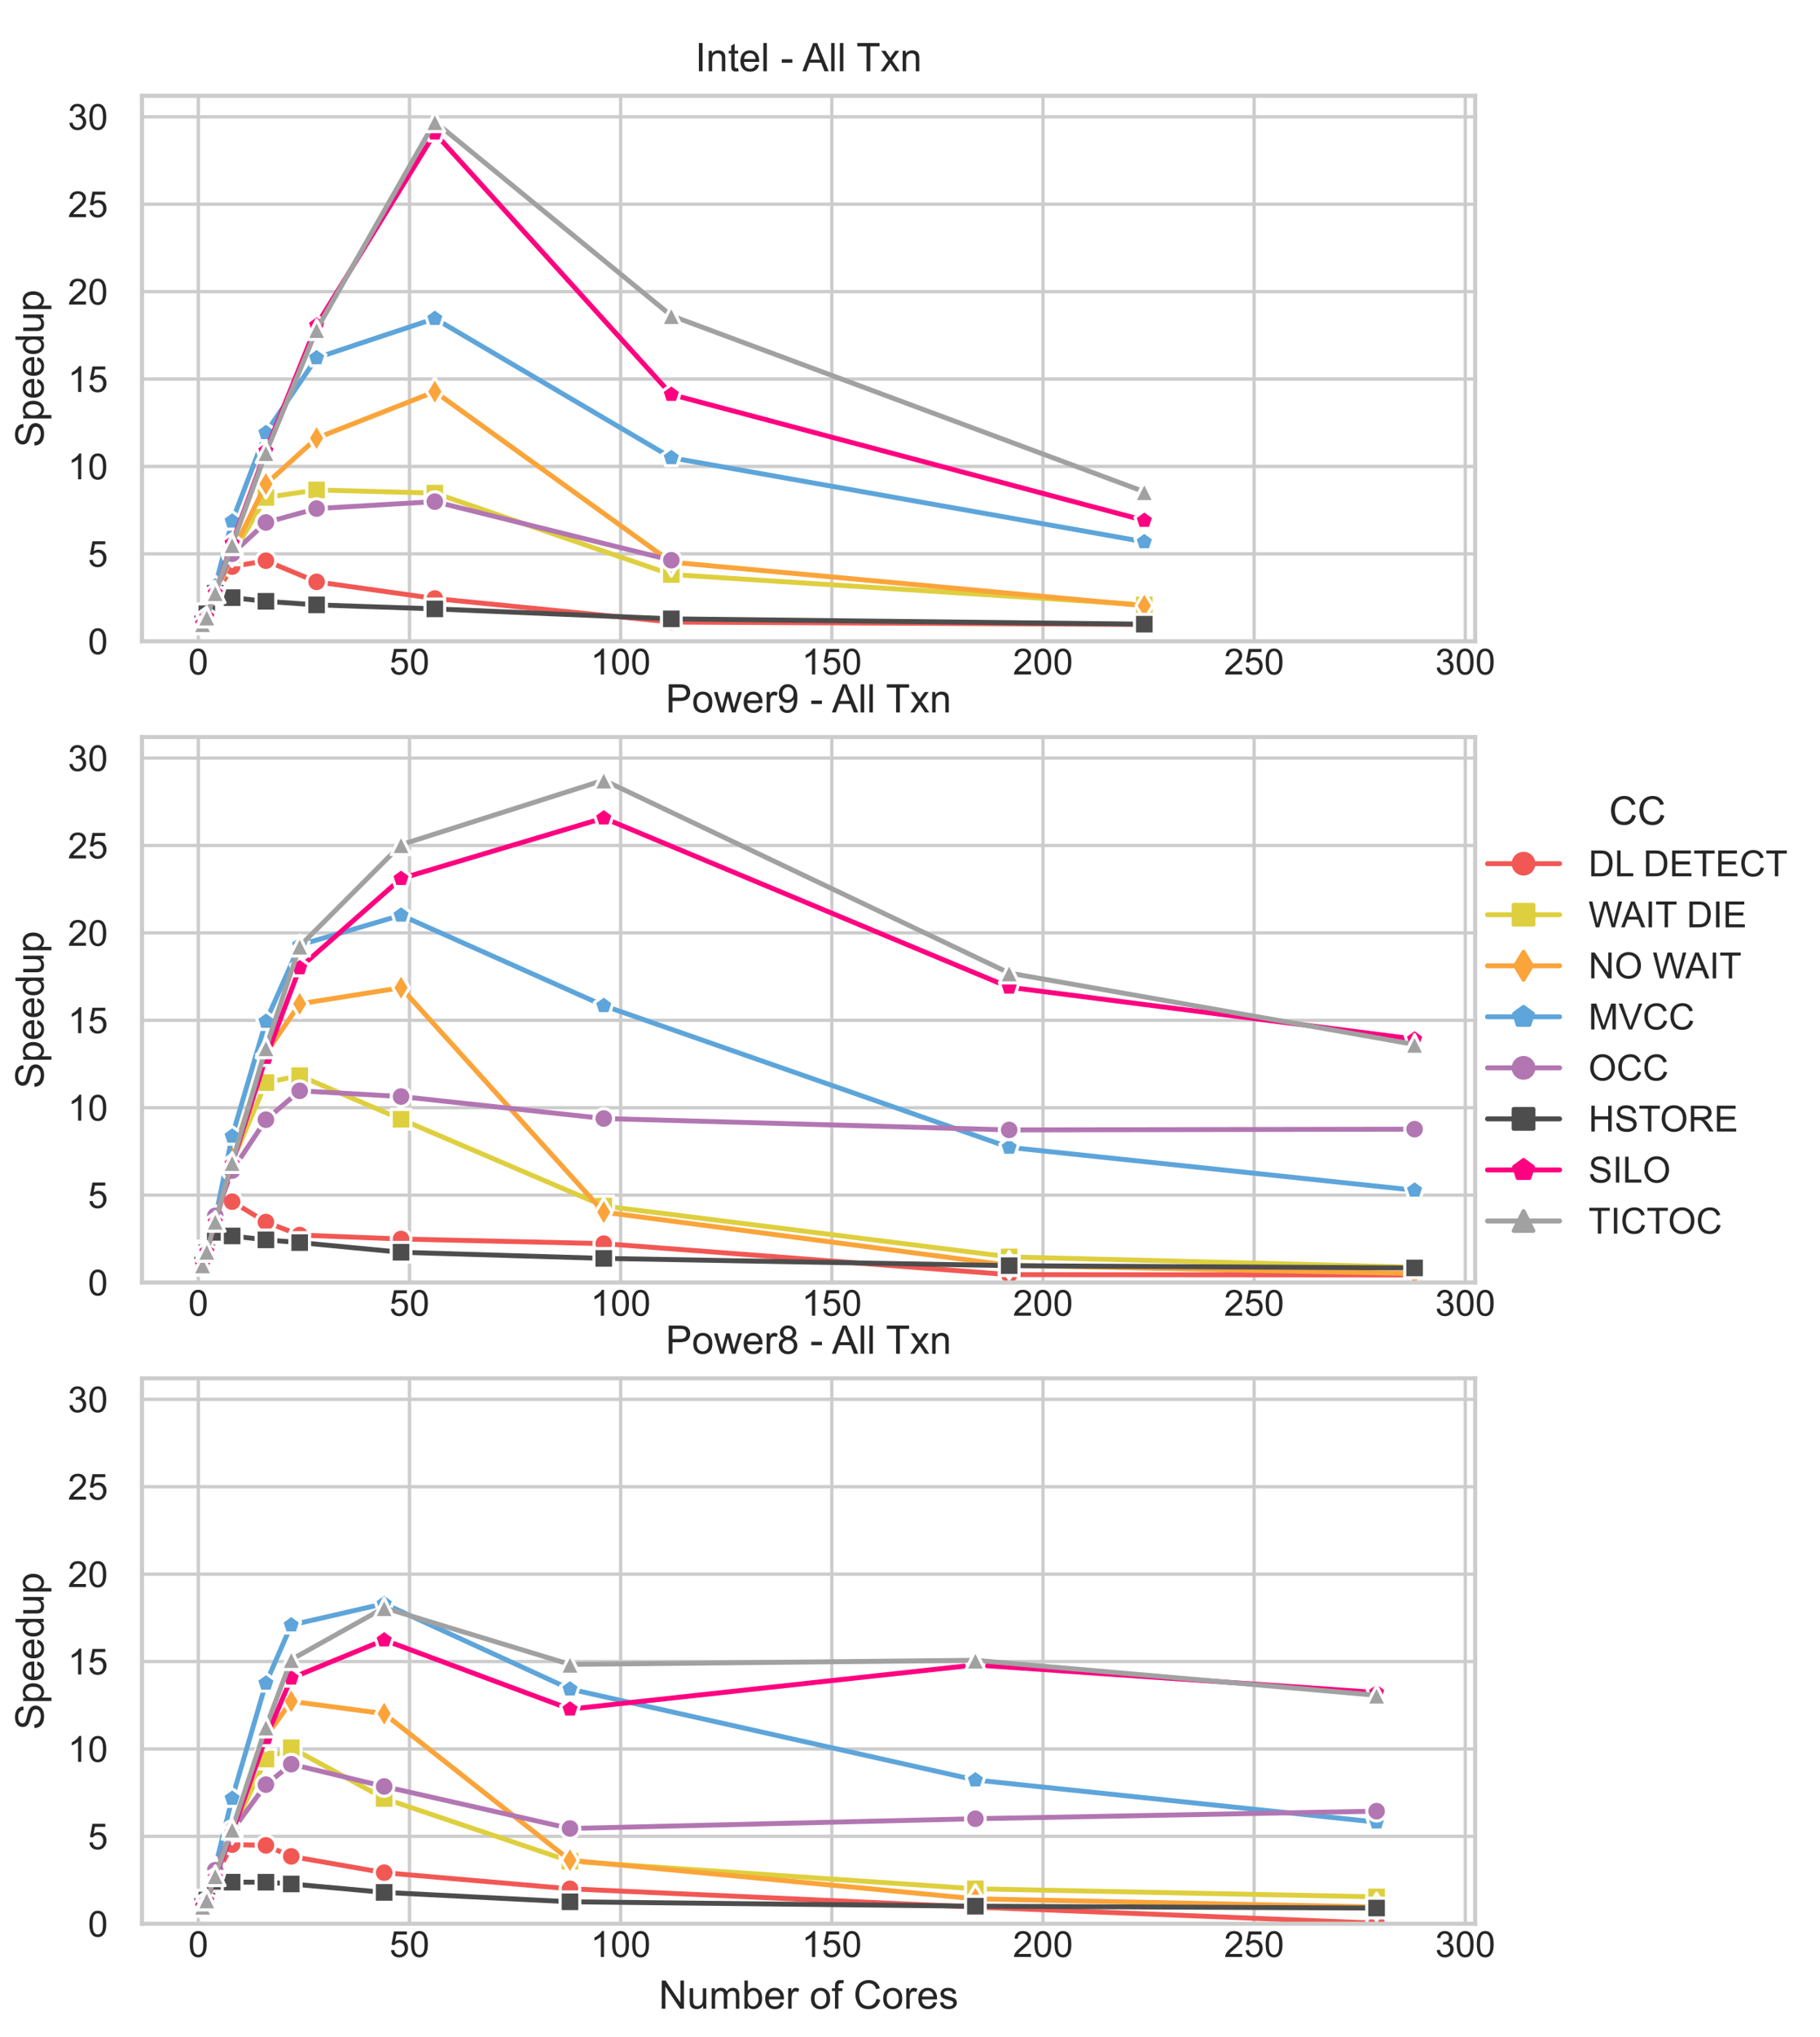 <?xml version="1.0" encoding="utf-8" standalone="no"?>
<!DOCTYPE svg PUBLIC "-//W3C//DTD SVG 1.1//EN"
  "http://www.w3.org/Graphics/SVG/1.1/DTD/svg11.dtd">
<!-- Created with matplotlib (https://matplotlib.org/) -->
<svg height="496.8pt" version="1.1" viewBox="0 0 444 496.8" width="444pt" xmlns="http://www.w3.org/2000/svg" xmlns:xlink="http://www.w3.org/1999/xlink">
 <defs>
  <style type="text/css">*{stroke-linecap:butt;stroke-linejoin:round;}</style>
 </defs>
 <g id="figure_1">
  <g id="patch_1">
   <path d="M 0 496.8 
L 444 496.8 
L 444 0 
L 0 0 
z
" style="fill:#ffffff;"/>
  </g>
  <g id="axes_1">
   <g id="patch_2">
    <path d="M 34.633 156.377 
L 359.88 156.377 
L 359.88 23.368 
L 34.633 23.368 
z
" style="fill:#ffffff;"/>
   </g>
   <g id="matplotlib.axis_1">
    <g id="xtick_1">
     <g id="line2d_1">
      <path clip-path="url(#p8672b5d14d)" d="M 48.387 156.377 
L 48.387 23.368 
" style="fill:none;stroke:#cccccc;stroke-linecap:round;stroke-width:0.8;"/>
     </g>
     <g id="text_1">
      <!-- 0 -->
      <g style="fill:#262626;" transform="translate(45.94 164.476)scale(0.088 -0.088)">
       <defs>
        <path d="M 4.156 35.297 
Q 4.156 48 6.766 55.734 
Q 9.375 63.484 14.516 67.672 
Q 19.672 71.875 27.484 71.875 
Q 33.25 71.875 37.594 69.547 
Q 41.938 67.234 44.766 62.859 
Q 47.609 58.5 49.219 52.219 
Q 50.828 45.953 50.828 35.297 
Q 50.828 22.703 48.234 14.969 
Q 45.656 7.234 40.5 3 
Q 35.359 -1.219 27.484 -1.219 
Q 17.141 -1.219 11.234 6.203 
Q 4.156 15.141 4.156 35.297 
z
M 13.188 35.297 
Q 13.188 17.672 17.312 11.828 
Q 21.438 6 27.484 6 
Q 33.547 6 37.672 11.859 
Q 41.797 17.719 41.797 35.297 
Q 41.797 52.984 37.672 58.781 
Q 33.547 64.594 27.391 64.594 
Q 21.344 64.594 17.719 59.469 
Q 13.188 52.938 13.188 35.297 
z
" id="ArialMT-48"/>
       </defs>
       <use xlink:href="#ArialMT-48"/>
      </g>
     </g>
    </g>
    <g id="xtick_2">
     <g id="line2d_2">
      <path clip-path="url(#p8672b5d14d)" d="M 99.899 156.377 
L 99.899 23.368 
" style="fill:none;stroke:#cccccc;stroke-linecap:round;stroke-width:0.8;"/>
     </g>
     <g id="text_2">
      <!-- 50 -->
      <g style="fill:#262626;" transform="translate(95.005 164.476)scale(0.088 -0.088)">
       <defs>
        <path d="M 4.156 18.75 
L 13.375 19.531 
Q 14.406 12.797 18.141 9.391 
Q 21.875 6 27.156 6 
Q 33.5 6 37.891 10.781 
Q 42.281 15.578 42.281 23.484 
Q 42.281 31 38.062 35.344 
Q 33.844 39.703 27 39.703 
Q 22.75 39.703 19.328 37.766 
Q 15.922 35.844 13.969 32.766 
L 5.719 33.844 
L 12.641 70.609 
L 48.25 70.609 
L 48.25 62.203 
L 19.672 62.203 
L 15.828 42.969 
Q 22.266 47.469 29.344 47.469 
Q 38.719 47.469 45.156 40.969 
Q 51.609 34.469 51.609 24.266 
Q 51.609 14.547 45.953 7.469 
Q 39.062 -1.219 27.156 -1.219 
Q 17.391 -1.219 11.203 4.25 
Q 5.031 9.719 4.156 18.75 
z
" id="ArialMT-53"/>
       </defs>
       <use xlink:href="#ArialMT-53"/>
       <use x="55.615" xlink:href="#ArialMT-48"/>
      </g>
     </g>
    </g>
    <g id="xtick_3">
     <g id="line2d_3">
      <path clip-path="url(#p8672b5d14d)" d="M 151.411 156.377 
L 151.411 23.368 
" style="fill:none;stroke:#cccccc;stroke-linecap:round;stroke-width:0.8;"/>
     </g>
     <g id="text_3">
      <!-- 100 -->
      <g style="fill:#262626;" transform="translate(144.071 164.476)scale(0.088 -0.088)">
       <defs>
        <path d="M 37.25 0 
L 28.469 0 
L 28.469 56 
Q 25.297 52.984 20.141 49.953 
Q 14.984 46.922 10.891 45.406 
L 10.891 53.906 
Q 18.266 57.375 23.781 62.297 
Q 29.297 67.234 31.594 71.875 
L 37.25 71.875 
z
" id="ArialMT-49"/>
       </defs>
       <use xlink:href="#ArialMT-49"/>
       <use x="55.615" xlink:href="#ArialMT-48"/>
       <use x="111.23" xlink:href="#ArialMT-48"/>
      </g>
     </g>
    </g>
    <g id="xtick_4">
     <g id="line2d_4">
      <path clip-path="url(#p8672b5d14d)" d="M 202.923 156.377 
L 202.923 23.368 
" style="fill:none;stroke:#cccccc;stroke-linecap:round;stroke-width:0.8;"/>
     </g>
     <g id="text_4">
      <!-- 150 -->
      <g style="fill:#262626;" transform="translate(195.583 164.476)scale(0.088 -0.088)">
       <use xlink:href="#ArialMT-49"/>
       <use x="55.615" xlink:href="#ArialMT-53"/>
       <use x="111.23" xlink:href="#ArialMT-48"/>
      </g>
     </g>
    </g>
    <g id="xtick_5">
     <g id="line2d_5">
      <path clip-path="url(#p8672b5d14d)" d="M 254.435 156.377 
L 254.435 23.368 
" style="fill:none;stroke:#cccccc;stroke-linecap:round;stroke-width:0.8;"/>
     </g>
     <g id="text_5">
      <!-- 200 -->
      <g style="fill:#262626;" transform="translate(247.095 164.476)scale(0.088 -0.088)">
       <defs>
        <path d="M 50.344 8.453 
L 50.344 0 
L 3.031 0 
Q 2.938 3.172 4.047 6.109 
Q 5.859 10.938 9.828 15.625 
Q 13.812 20.312 21.344 26.469 
Q 33.016 36.031 37.109 41.625 
Q 41.219 47.219 41.219 52.203 
Q 41.219 57.422 37.469 61 
Q 33.734 64.594 27.734 64.594 
Q 21.391 64.594 17.578 60.781 
Q 13.766 56.984 13.719 50.25 
L 4.688 51.172 
Q 5.609 61.281 11.656 66.578 
Q 17.719 71.875 27.938 71.875 
Q 38.234 71.875 44.234 66.156 
Q 50.25 60.453 50.25 52 
Q 50.25 47.703 48.484 43.547 
Q 46.734 39.406 42.656 34.812 
Q 38.578 30.219 29.109 22.219 
Q 21.188 15.578 18.938 13.203 
Q 16.703 10.844 15.234 8.453 
z
" id="ArialMT-50"/>
       </defs>
       <use xlink:href="#ArialMT-50"/>
       <use x="55.615" xlink:href="#ArialMT-48"/>
       <use x="111.23" xlink:href="#ArialMT-48"/>
      </g>
     </g>
    </g>
    <g id="xtick_6">
     <g id="line2d_6">
      <path clip-path="url(#p8672b5d14d)" d="M 305.947 156.377 
L 305.947 23.368 
" style="fill:none;stroke:#cccccc;stroke-linecap:round;stroke-width:0.8;"/>
     </g>
     <g id="text_6">
      <!-- 250 -->
      <g style="fill:#262626;" transform="translate(298.607 164.476)scale(0.088 -0.088)">
       <use xlink:href="#ArialMT-50"/>
       <use x="55.615" xlink:href="#ArialMT-53"/>
       <use x="111.23" xlink:href="#ArialMT-48"/>
      </g>
     </g>
    </g>
    <g id="xtick_7">
     <g id="line2d_7">
      <path clip-path="url(#p8672b5d14d)" d="M 357.459 156.377 
L 357.459 23.368 
" style="fill:none;stroke:#cccccc;stroke-linecap:round;stroke-width:0.8;"/>
     </g>
     <g id="text_7">
      <!-- 300 -->
      <g style="fill:#262626;" transform="translate(350.118 164.476)scale(0.088 -0.088)">
       <defs>
        <path d="M 4.203 18.891 
L 12.984 20.062 
Q 14.5 12.594 18.141 9.297 
Q 21.781 6 27 6 
Q 33.203 6 37.469 10.297 
Q 41.75 14.594 41.75 20.953 
Q 41.75 27 37.797 30.922 
Q 33.844 34.859 27.734 34.859 
Q 25.25 34.859 21.531 33.891 
L 22.516 41.609 
Q 23.391 41.5 23.922 41.5 
Q 29.547 41.5 34.031 44.422 
Q 38.531 47.359 38.531 53.469 
Q 38.531 58.297 35.25 61.469 
Q 31.984 64.656 26.812 64.656 
Q 21.688 64.656 18.266 61.422 
Q 14.844 58.203 13.875 51.766 
L 5.078 53.328 
Q 6.688 62.156 12.391 67.016 
Q 18.109 71.875 26.609 71.875 
Q 32.469 71.875 37.391 69.359 
Q 42.328 66.844 44.938 62.5 
Q 47.562 58.156 47.562 53.266 
Q 47.562 48.641 45.062 44.828 
Q 42.578 41.016 37.703 38.766 
Q 44.047 37.312 47.562 32.688 
Q 51.078 28.078 51.078 21.141 
Q 51.078 11.766 44.234 5.25 
Q 37.406 -1.266 26.953 -1.266 
Q 17.531 -1.266 11.297 4.344 
Q 5.078 9.969 4.203 18.891 
z
" id="ArialMT-51"/>
       </defs>
       <use xlink:href="#ArialMT-51"/>
       <use x="55.615" xlink:href="#ArialMT-48"/>
       <use x="111.23" xlink:href="#ArialMT-48"/>
      </g>
     </g>
    </g>
   </g>
   <g id="matplotlib.axis_2">
    <g id="ytick_1">
     <g id="line2d_8">
      <path clip-path="url(#p8672b5d14d)" d="M 34.633 156.377 
L 359.88 156.377 
" style="fill:none;stroke:#cccccc;stroke-linecap:round;stroke-width:0.8;"/>
     </g>
     <g id="text_8">
      <!-- 0 -->
      <g style="fill:#262626;" transform="translate(21.44 159.527)scale(0.088 -0.088)">
       <use xlink:href="#ArialMT-48"/>
      </g>
     </g>
    </g>
    <g id="ytick_2">
     <g id="line2d_9">
      <path clip-path="url(#p8672b5d14d)" d="M 34.633 135.063 
L 359.88 135.063 
" style="fill:none;stroke:#cccccc;stroke-linecap:round;stroke-width:0.8;"/>
     </g>
     <g id="text_9">
      <!-- 5 -->
      <g style="fill:#262626;" transform="translate(21.44 138.213)scale(0.088 -0.088)">
       <use xlink:href="#ArialMT-53"/>
      </g>
     </g>
    </g>
    <g id="ytick_3">
     <g id="line2d_10">
      <path clip-path="url(#p8672b5d14d)" d="M 34.633 113.749 
L 359.88 113.749 
" style="fill:none;stroke:#cccccc;stroke-linecap:round;stroke-width:0.8;"/>
     </g>
     <g id="text_10">
      <!-- 10 -->
      <g style="fill:#262626;" transform="translate(16.546 116.898)scale(0.088 -0.088)">
       <use xlink:href="#ArialMT-49"/>
       <use x="55.615" xlink:href="#ArialMT-48"/>
      </g>
     </g>
    </g>
    <g id="ytick_4">
     <g id="line2d_11">
      <path clip-path="url(#p8672b5d14d)" d="M 34.633 92.435 
L 359.88 92.435 
" style="fill:none;stroke:#cccccc;stroke-linecap:round;stroke-width:0.8;"/>
     </g>
     <g id="text_11">
      <!-- 15 -->
      <g style="fill:#262626;" transform="translate(16.546 95.584)scale(0.088 -0.088)">
       <use xlink:href="#ArialMT-49"/>
       <use x="55.615" xlink:href="#ArialMT-53"/>
      </g>
     </g>
    </g>
    <g id="ytick_5">
     <g id="line2d_12">
      <path clip-path="url(#p8672b5d14d)" d="M 34.633 71.12 
L 359.88 71.12 
" style="fill:none;stroke:#cccccc;stroke-linecap:round;stroke-width:0.8;"/>
     </g>
     <g id="text_12">
      <!-- 20 -->
      <g style="fill:#262626;" transform="translate(16.546 74.27)scale(0.088 -0.088)">
       <use xlink:href="#ArialMT-50"/>
       <use x="55.615" xlink:href="#ArialMT-48"/>
      </g>
     </g>
    </g>
    <g id="ytick_6">
     <g id="line2d_13">
      <path clip-path="url(#p8672b5d14d)" d="M 34.633 49.806 
L 359.88 49.806 
" style="fill:none;stroke:#cccccc;stroke-linecap:round;stroke-width:0.8;"/>
     </g>
     <g id="text_13">
      <!-- 25 -->
      <g style="fill:#262626;" transform="translate(16.546 52.956)scale(0.088 -0.088)">
       <use xlink:href="#ArialMT-50"/>
       <use x="55.615" xlink:href="#ArialMT-53"/>
      </g>
     </g>
    </g>
    <g id="ytick_7">
     <g id="line2d_14">
      <path clip-path="url(#p8672b5d14d)" d="M 34.633 28.492 
L 359.88 28.492 
" style="fill:none;stroke:#cccccc;stroke-linecap:round;stroke-width:0.8;"/>
     </g>
     <g id="text_14">
      <!-- 30 -->
      <g style="fill:#262626;" transform="translate(16.546 31.641)scale(0.088 -0.088)">
       <use xlink:href="#ArialMT-51"/>
       <use x="55.615" xlink:href="#ArialMT-48"/>
      </g>
     </g>
    </g>
    <g id="text_15">
     <!-- Speedup -->
     <g style="fill:#262626;" transform="translate(10.638 109.09)rotate(-90)scale(0.096 -0.096)">
      <defs>
       <path d="M 4.5 23 
L 13.422 23.781 
Q 14.062 18.406 16.375 14.969 
Q 18.703 11.531 23.578 9.406 
Q 28.469 7.281 34.578 7.281 
Q 39.984 7.281 44.141 8.891 
Q 48.297 10.5 50.312 13.297 
Q 52.344 16.109 52.344 19.438 
Q 52.344 22.797 50.391 25.312 
Q 48.438 27.828 43.953 29.547 
Q 41.062 30.672 31.203 33.031 
Q 21.344 35.406 17.391 37.5 
Q 12.25 40.188 9.734 44.156 
Q 7.234 48.141 7.234 53.078 
Q 7.234 58.5 10.297 63.203 
Q 13.375 67.922 19.281 70.359 
Q 25.203 72.797 32.422 72.797 
Q 40.375 72.797 46.453 70.234 
Q 52.547 67.672 55.812 62.688 
Q 59.078 57.719 59.328 51.422 
L 50.25 50.734 
Q 49.516 57.516 45.281 60.984 
Q 41.062 64.453 32.812 64.453 
Q 24.219 64.453 20.281 61.297 
Q 16.359 58.156 16.359 53.719 
Q 16.359 49.859 19.141 47.359 
Q 21.875 44.875 33.422 42.266 
Q 44.969 39.656 49.266 37.703 
Q 55.516 34.812 58.484 30.391 
Q 61.469 25.984 61.469 20.219 
Q 61.469 14.5 58.203 9.438 
Q 54.938 4.391 48.797 1.578 
Q 42.672 -1.219 35.016 -1.219 
Q 25.297 -1.219 18.719 1.609 
Q 12.156 4.438 8.422 10.125 
Q 4.688 15.828 4.5 23 
z
" id="ArialMT-83"/>
       <path d="M 6.594 -19.875 
L 6.594 51.859 
L 14.594 51.859 
L 14.594 45.125 
Q 17.438 49.078 21 51.047 
Q 24.562 53.031 29.641 53.031 
Q 36.281 53.031 41.359 49.609 
Q 46.438 46.188 49.016 39.953 
Q 51.609 33.734 51.609 26.312 
Q 51.609 18.359 48.75 11.984 
Q 45.906 5.609 40.453 2.219 
Q 35.016 -1.172 29 -1.172 
Q 24.609 -1.172 21.109 0.688 
Q 17.625 2.547 15.375 5.375 
L 15.375 -19.875 
z
M 14.547 25.641 
Q 14.547 15.625 18.594 10.844 
Q 22.656 6.062 28.422 6.062 
Q 34.281 6.062 38.453 11.016 
Q 42.625 15.969 42.625 26.375 
Q 42.625 36.281 38.547 41.203 
Q 34.469 46.141 28.812 46.141 
Q 23.188 46.141 18.859 40.891 
Q 14.547 35.641 14.547 25.641 
z
" id="ArialMT-112"/>
       <path d="M 42.094 16.703 
L 51.172 15.578 
Q 49.031 7.625 43.219 3.219 
Q 37.406 -1.172 28.375 -1.172 
Q 17 -1.172 10.328 5.828 
Q 3.656 12.844 3.656 25.484 
Q 3.656 38.578 10.391 45.797 
Q 17.141 53.031 27.875 53.031 
Q 38.281 53.031 44.875 45.953 
Q 51.469 38.875 51.469 26.031 
Q 51.469 25.25 51.422 23.688 
L 12.75 23.688 
Q 13.234 15.141 17.578 10.594 
Q 21.922 6.062 28.422 6.062 
Q 33.25 6.062 36.672 8.594 
Q 40.094 11.141 42.094 16.703 
z
M 13.234 30.906 
L 42.188 30.906 
Q 41.609 37.453 38.875 40.719 
Q 34.672 45.797 27.984 45.797 
Q 21.922 45.797 17.797 41.75 
Q 13.672 37.703 13.234 30.906 
z
" id="ArialMT-101"/>
       <path d="M 40.234 0 
L 40.234 6.547 
Q 35.297 -1.172 25.734 -1.172 
Q 19.531 -1.172 14.328 2.25 
Q 9.125 5.672 6.266 11.797 
Q 3.422 17.922 3.422 25.875 
Q 3.422 33.641 6 39.969 
Q 8.594 46.297 13.766 49.656 
Q 18.953 53.031 25.344 53.031 
Q 30.031 53.031 33.688 51.047 
Q 37.359 49.078 39.656 45.906 
L 39.656 71.578 
L 48.391 71.578 
L 48.391 0 
z
M 12.453 25.875 
Q 12.453 15.922 16.641 10.984 
Q 20.844 6.062 26.562 6.062 
Q 32.328 6.062 36.344 10.766 
Q 40.375 15.484 40.375 25.141 
Q 40.375 35.797 36.266 40.766 
Q 32.172 45.75 26.172 45.75 
Q 20.312 45.75 16.375 40.969 
Q 12.453 36.188 12.453 25.875 
z
" id="ArialMT-100"/>
       <path d="M 40.578 0 
L 40.578 7.625 
Q 34.516 -1.172 24.125 -1.172 
Q 19.531 -1.172 15.547 0.578 
Q 11.578 2.344 9.641 5 
Q 7.719 7.672 6.938 11.531 
Q 6.391 14.109 6.391 19.734 
L 6.391 51.859 
L 15.188 51.859 
L 15.188 23.094 
Q 15.188 16.219 15.719 13.812 
Q 16.547 10.359 19.234 8.375 
Q 21.922 6.391 25.875 6.391 
Q 29.828 6.391 33.297 8.422 
Q 36.766 10.453 38.203 13.938 
Q 39.656 17.438 39.656 24.078 
L 39.656 51.859 
L 48.438 51.859 
L 48.438 0 
z
" id="ArialMT-117"/>
      </defs>
      <use xlink:href="#ArialMT-83"/>
      <use x="66.699" xlink:href="#ArialMT-112"/>
      <use x="122.314" xlink:href="#ArialMT-101"/>
      <use x="177.93" xlink:href="#ArialMT-101"/>
      <use x="233.545" xlink:href="#ArialMT-100"/>
      <use x="289.16" xlink:href="#ArialMT-117"/>
      <use x="344.775" xlink:href="#ArialMT-112"/>
     </g>
    </g>
   </g>
   <g id="line2d_15">
    <path clip-path="url(#p8672b5d14d)" d="M 49.417 152.114 
L 50.447 150.478 
L 52.508 145.037 
L 56.629 138.176 
L 64.871 136.733 
L 77.234 141.889 
L 106.08 145.955 
L 163.774 151.699 
L 279.161 152.275 
" style="fill:none;stroke:#f15854;stroke-linecap:round;stroke-width:1.2;"/>
    <defs>
     <path d="M 0 2.4 
C 0.636 2.4 1.247 2.147 1.697 1.697 
C 2.147 1.247 2.4 0.636 2.4 0 
C 2.4 -0.636 2.147 -1.247 1.697 -1.697 
C 1.247 -2.147 0.636 -2.4 0 -2.4 
C -0.636 -2.4 -1.247 -2.147 -1.697 -1.697 
C -2.147 -1.247 -2.4 -0.636 -2.4 0 
C -2.4 0.636 -2.147 1.247 -1.697 1.697 
C -1.247 2.147 -0.636 2.4 0 2.4 
z
" id="mac04ba4407" style="stroke:#ffffff;stroke-width:0.75;"/>
    </defs>
    <g clip-path="url(#p8672b5d14d)">
     <use style="fill:#f15854;stroke:#ffffff;stroke-width:0.75;" x="49.417" xlink:href="#mac04ba4407" y="152.114"/>
     <use style="fill:#f15854;stroke:#ffffff;stroke-width:0.75;" x="50.447" xlink:href="#mac04ba4407" y="150.478"/>
     <use style="fill:#f15854;stroke:#ffffff;stroke-width:0.75;" x="52.508" xlink:href="#mac04ba4407" y="145.037"/>
     <use style="fill:#f15854;stroke:#ffffff;stroke-width:0.75;" x="56.629" xlink:href="#mac04ba4407" y="138.176"/>
     <use style="fill:#f15854;stroke:#ffffff;stroke-width:0.75;" x="64.871" xlink:href="#mac04ba4407" y="136.733"/>
     <use style="fill:#f15854;stroke:#ffffff;stroke-width:0.75;" x="77.234" xlink:href="#mac04ba4407" y="141.889"/>
     <use style="fill:#f15854;stroke:#ffffff;stroke-width:0.75;" x="106.08" xlink:href="#mac04ba4407" y="145.955"/>
     <use style="fill:#f15854;stroke:#ffffff;stroke-width:0.75;" x="163.774" xlink:href="#mac04ba4407" y="151.699"/>
     <use style="fill:#f15854;stroke:#ffffff;stroke-width:0.75;" x="279.161" xlink:href="#mac04ba4407" y="152.275"/>
    </g>
   </g>
   <g id="line2d_16">
    <path clip-path="url(#p8672b5d14d)" d="M 49.417 152.114 
L 50.447 150.561 
L 52.508 145.196 
L 56.629 135.314 
L 64.871 121.315 
L 77.234 119.479 
L 106.08 120.247 
L 163.774 140.106 
L 279.161 147.498 
" style="fill:none;stroke:#decf3f;stroke-linecap:round;stroke-width:1.2;"/>
    <defs>
     <path d="M -2.4 2.4 
L 2.4 2.4 
L 2.4 -2.4 
L -2.4 -2.4 
z
" id="mac031e6a5f" style="stroke:#ffffff;stroke-linejoin:miter;stroke-width:0.75;"/>
    </defs>
    <g clip-path="url(#p8672b5d14d)">
     <use style="fill:#decf3f;stroke:#ffffff;stroke-linejoin:miter;stroke-width:0.75;" x="49.417" xlink:href="#mac031e6a5f" y="152.114"/>
     <use style="fill:#decf3f;stroke:#ffffff;stroke-linejoin:miter;stroke-width:0.75;" x="50.447" xlink:href="#mac031e6a5f" y="150.561"/>
     <use style="fill:#decf3f;stroke:#ffffff;stroke-linejoin:miter;stroke-width:0.75;" x="52.508" xlink:href="#mac031e6a5f" y="145.196"/>
     <use style="fill:#decf3f;stroke:#ffffff;stroke-linejoin:miter;stroke-width:0.75;" x="56.629" xlink:href="#mac031e6a5f" y="135.314"/>
     <use style="fill:#decf3f;stroke:#ffffff;stroke-linejoin:miter;stroke-width:0.75;" x="64.871" xlink:href="#mac031e6a5f" y="121.315"/>
     <use style="fill:#decf3f;stroke:#ffffff;stroke-linejoin:miter;stroke-width:0.75;" x="77.234" xlink:href="#mac031e6a5f" y="119.479"/>
     <use style="fill:#decf3f;stroke:#ffffff;stroke-linejoin:miter;stroke-width:0.75;" x="106.08" xlink:href="#mac031e6a5f" y="120.247"/>
     <use style="fill:#decf3f;stroke:#ffffff;stroke-linejoin:miter;stroke-width:0.75;" x="163.774" xlink:href="#mac031e6a5f" y="140.106"/>
     <use style="fill:#decf3f;stroke:#ffffff;stroke-linejoin:miter;stroke-width:0.75;" x="279.161" xlink:href="#mac031e6a5f" y="147.498"/>
    </g>
   </g>
   <g id="line2d_17">
    <path clip-path="url(#p8672b5d14d)" d="M 49.417 152.114 
L 50.447 150.487 
L 52.508 145.115 
L 56.629 134.768 
L 64.871 118.046 
L 77.234 106.845 
L 106.08 95.507 
L 163.774 137.095 
L 279.161 147.71 
" style="fill:none;stroke:#faa43a;stroke-linecap:round;stroke-width:1.2;"/>
    <defs>
     <path d="M 0 3.394 
L 2.036 0 
L 0 -3.394 
L -2.036 0 
z
" id="m1fe9c0d7a4" style="stroke:#ffffff;stroke-linejoin:miter;stroke-width:0.75;"/>
    </defs>
    <g clip-path="url(#p8672b5d14d)">
     <use style="fill:#faa43a;stroke:#ffffff;stroke-linejoin:miter;stroke-width:0.75;" x="49.417" xlink:href="#m1fe9c0d7a4" y="152.114"/>
     <use style="fill:#faa43a;stroke:#ffffff;stroke-linejoin:miter;stroke-width:0.75;" x="50.447" xlink:href="#m1fe9c0d7a4" y="150.487"/>
     <use style="fill:#faa43a;stroke:#ffffff;stroke-linejoin:miter;stroke-width:0.75;" x="52.508" xlink:href="#m1fe9c0d7a4" y="145.115"/>
     <use style="fill:#faa43a;stroke:#ffffff;stroke-linejoin:miter;stroke-width:0.75;" x="56.629" xlink:href="#m1fe9c0d7a4" y="134.768"/>
     <use style="fill:#faa43a;stroke:#ffffff;stroke-linejoin:miter;stroke-width:0.75;" x="64.871" xlink:href="#m1fe9c0d7a4" y="118.046"/>
     <use style="fill:#faa43a;stroke:#ffffff;stroke-linejoin:miter;stroke-width:0.75;" x="77.234" xlink:href="#m1fe9c0d7a4" y="106.845"/>
     <use style="fill:#faa43a;stroke:#ffffff;stroke-linejoin:miter;stroke-width:0.75;" x="106.08" xlink:href="#m1fe9c0d7a4" y="95.507"/>
     <use style="fill:#faa43a;stroke:#ffffff;stroke-linejoin:miter;stroke-width:0.75;" x="163.774" xlink:href="#m1fe9c0d7a4" y="137.095"/>
     <use style="fill:#faa43a;stroke:#ffffff;stroke-linejoin:miter;stroke-width:0.75;" x="279.161" xlink:href="#m1fe9c0d7a4" y="147.71"/>
    </g>
   </g>
   <g id="line2d_18">
    <path clip-path="url(#p8672b5d14d)" d="M 49.417 152.114 
L 50.447 149.29 
L 52.508 142.926 
L 56.629 127.102 
L 64.871 105.526 
L 77.234 87.273 
L 106.08 77.677 
L 163.774 111.628 
L 279.161 132.125 
" style="fill:none;stroke:#5da5da;stroke-linecap:round;stroke-width:1.2;"/>
    <defs>
     <path d="M 0 -2.4 
L -2.283 -0.742 
L -1.411 1.942 
L 1.411 1.942 
L 2.283 -0.742 
z
" id="m91f2fac265" style="stroke:#ffffff;stroke-linejoin:miter;stroke-width:0.75;"/>
    </defs>
    <g clip-path="url(#p8672b5d14d)">
     <use style="fill:#5da5da;stroke:#ffffff;stroke-linejoin:miter;stroke-width:0.75;" x="49.417" xlink:href="#m91f2fac265" y="152.114"/>
     <use style="fill:#5da5da;stroke:#ffffff;stroke-linejoin:miter;stroke-width:0.75;" x="50.447" xlink:href="#m91f2fac265" y="149.29"/>
     <use style="fill:#5da5da;stroke:#ffffff;stroke-linejoin:miter;stroke-width:0.75;" x="52.508" xlink:href="#m91f2fac265" y="142.926"/>
     <use style="fill:#5da5da;stroke:#ffffff;stroke-linejoin:miter;stroke-width:0.75;" x="56.629" xlink:href="#m91f2fac265" y="127.102"/>
     <use style="fill:#5da5da;stroke:#ffffff;stroke-linejoin:miter;stroke-width:0.75;" x="64.871" xlink:href="#m91f2fac265" y="105.526"/>
     <use style="fill:#5da5da;stroke:#ffffff;stroke-linejoin:miter;stroke-width:0.75;" x="77.234" xlink:href="#m91f2fac265" y="87.273"/>
     <use style="fill:#5da5da;stroke:#ffffff;stroke-linejoin:miter;stroke-width:0.75;" x="106.08" xlink:href="#m91f2fac265" y="77.677"/>
     <use style="fill:#5da5da;stroke:#ffffff;stroke-linejoin:miter;stroke-width:0.75;" x="163.774" xlink:href="#m91f2fac265" y="111.628"/>
     <use style="fill:#5da5da;stroke:#ffffff;stroke-linejoin:miter;stroke-width:0.75;" x="279.161" xlink:href="#m91f2fac265" y="132.125"/>
    </g>
   </g>
   <g id="line2d_19">
    <path clip-path="url(#p8672b5d14d)" d="M 49.417 152.114 
L 50.447 150.158 
L 52.508 144.204 
L 56.629 135.046 
L 64.871 127.413 
L 77.234 124.022 
L 106.08 122.327 
L 163.774 136.62 
" style="fill:none;stroke:#b276b2;stroke-linecap:round;stroke-width:1.2;"/>
    <defs>
     <path d="M 0 2.4 
C 0.636 2.4 1.247 2.147 1.697 1.697 
C 2.147 1.247 2.4 0.636 2.4 0 
C 2.4 -0.636 2.147 -1.247 1.697 -1.697 
C 1.247 -2.147 0.636 -2.4 0 -2.4 
C -0.636 -2.4 -1.247 -2.147 -1.697 -1.697 
C -2.147 -1.247 -2.4 -0.636 -2.4 0 
C -2.4 0.636 -2.147 1.247 -1.697 1.697 
C -1.247 2.147 -0.636 2.4 0 2.4 
z
" id="ma4f8096210" style="stroke:#ffffff;stroke-width:0.75;"/>
    </defs>
    <g clip-path="url(#p8672b5d14d)">
     <use style="fill:#b276b2;stroke:#ffffff;stroke-width:0.75;" x="49.417" xlink:href="#ma4f8096210" y="152.114"/>
     <use style="fill:#b276b2;stroke:#ffffff;stroke-width:0.75;" x="50.447" xlink:href="#ma4f8096210" y="150.158"/>
     <use style="fill:#b276b2;stroke:#ffffff;stroke-width:0.75;" x="52.508" xlink:href="#ma4f8096210" y="144.204"/>
     <use style="fill:#b276b2;stroke:#ffffff;stroke-width:0.75;" x="56.629" xlink:href="#ma4f8096210" y="135.046"/>
     <use style="fill:#b276b2;stroke:#ffffff;stroke-width:0.75;" x="64.871" xlink:href="#ma4f8096210" y="127.413"/>
     <use style="fill:#b276b2;stroke:#ffffff;stroke-width:0.75;" x="77.234" xlink:href="#ma4f8096210" y="124.022"/>
     <use style="fill:#b276b2;stroke:#ffffff;stroke-width:0.75;" x="106.08" xlink:href="#ma4f8096210" y="122.327"/>
     <use style="fill:#b276b2;stroke:#ffffff;stroke-width:0.75;" x="163.774" xlink:href="#ma4f8096210" y="136.62"/>
    </g>
   </g>
   <g id="line2d_20">
    <path clip-path="url(#p8672b5d14d)" d="M 49.417 152.114 
L 50.447 149.672 
L 52.508 144.678 
L 56.629 145.744 
L 64.871 146.642 
L 77.234 147.507 
L 106.08 148.484 
L 163.774 150.916 
L 279.161 152.218 
" style="fill:none;stroke:#4d4d4d;stroke-linecap:round;stroke-width:1.2;"/>
    <defs>
     <path d="M -2.4 2.4 
L 2.4 2.4 
L 2.4 -2.4 
L -2.4 -2.4 
z
" id="m493eac2bc7" style="stroke:#ffffff;stroke-linejoin:miter;stroke-width:0.75;"/>
    </defs>
    <g clip-path="url(#p8672b5d14d)">
     <use style="fill:#4d4d4d;stroke:#ffffff;stroke-linejoin:miter;stroke-width:0.75;" x="49.417" xlink:href="#m493eac2bc7" y="152.114"/>
     <use style="fill:#4d4d4d;stroke:#ffffff;stroke-linejoin:miter;stroke-width:0.75;" x="50.447" xlink:href="#m493eac2bc7" y="149.672"/>
     <use style="fill:#4d4d4d;stroke:#ffffff;stroke-linejoin:miter;stroke-width:0.75;" x="52.508" xlink:href="#m493eac2bc7" y="144.678"/>
     <use style="fill:#4d4d4d;stroke:#ffffff;stroke-linejoin:miter;stroke-width:0.75;" x="56.629" xlink:href="#m493eac2bc7" y="145.744"/>
     <use style="fill:#4d4d4d;stroke:#ffffff;stroke-linejoin:miter;stroke-width:0.75;" x="64.871" xlink:href="#m493eac2bc7" y="146.642"/>
     <use style="fill:#4d4d4d;stroke:#ffffff;stroke-linejoin:miter;stroke-width:0.75;" x="77.234" xlink:href="#m493eac2bc7" y="147.507"/>
     <use style="fill:#4d4d4d;stroke:#ffffff;stroke-linejoin:miter;stroke-width:0.75;" x="106.08" xlink:href="#m493eac2bc7" y="148.484"/>
     <use style="fill:#4d4d4d;stroke:#ffffff;stroke-linejoin:miter;stroke-width:0.75;" x="163.774" xlink:href="#m493eac2bc7" y="150.916"/>
     <use style="fill:#4d4d4d;stroke:#ffffff;stroke-linejoin:miter;stroke-width:0.75;" x="279.161" xlink:href="#m493eac2bc7" y="152.218"/>
    </g>
   </g>
   <g id="line2d_21">
    <path clip-path="url(#p8672b5d14d)" d="M 49.417 152.114 
L 50.447 150.424 
L 52.508 144.579 
L 56.629 132.473 
L 64.871 109.941 
L 77.234 79.308 
L 106.08 32.46 
L 163.774 96.196 
L 279.161 126.919 
" style="fill:none;stroke:#ff0080;stroke-linecap:round;stroke-width:1.2;"/>
    <defs>
     <path d="M 0 -2.4 
L -2.283 -0.742 
L -1.411 1.942 
L 1.411 1.942 
L 2.283 -0.742 
z
" id="m73626e944f" style="stroke:#ffffff;stroke-linejoin:miter;stroke-width:0.75;"/>
    </defs>
    <g clip-path="url(#p8672b5d14d)">
     <use style="fill:#ff0080;stroke:#ffffff;stroke-linejoin:miter;stroke-width:0.75;" x="49.417" xlink:href="#m73626e944f" y="152.114"/>
     <use style="fill:#ff0080;stroke:#ffffff;stroke-linejoin:miter;stroke-width:0.75;" x="50.447" xlink:href="#m73626e944f" y="150.424"/>
     <use style="fill:#ff0080;stroke:#ffffff;stroke-linejoin:miter;stroke-width:0.75;" x="52.508" xlink:href="#m73626e944f" y="144.579"/>
     <use style="fill:#ff0080;stroke:#ffffff;stroke-linejoin:miter;stroke-width:0.75;" x="56.629" xlink:href="#m73626e944f" y="132.473"/>
     <use style="fill:#ff0080;stroke:#ffffff;stroke-linejoin:miter;stroke-width:0.75;" x="64.871" xlink:href="#m73626e944f" y="109.941"/>
     <use style="fill:#ff0080;stroke:#ffffff;stroke-linejoin:miter;stroke-width:0.75;" x="77.234" xlink:href="#m73626e944f" y="79.308"/>
     <use style="fill:#ff0080;stroke:#ffffff;stroke-linejoin:miter;stroke-width:0.75;" x="106.08" xlink:href="#m73626e944f" y="32.46"/>
     <use style="fill:#ff0080;stroke:#ffffff;stroke-linejoin:miter;stroke-width:0.75;" x="163.774" xlink:href="#m73626e944f" y="96.196"/>
     <use style="fill:#ff0080;stroke:#ffffff;stroke-linejoin:miter;stroke-width:0.75;" x="279.161" xlink:href="#m73626e944f" y="126.919"/>
    </g>
   </g>
   <g id="line2d_22">
    <path clip-path="url(#p8672b5d14d)" d="M 49.417 152.114 
L 50.447 150.503 
L 52.508 144.555 
L 56.629 132.853 
L 64.871 110.404 
L 77.234 80.399 
L 106.08 29.695 
L 163.774 76.986 
L 279.161 119.93 
" style="fill:none;stroke:#a1a1a1;stroke-linecap:round;stroke-width:1.2;"/>
    <defs>
     <path d="M 0 -2.4 
L -2.4 2.4 
L 2.4 2.4 
z
" id="m6c3e25dc72" style="stroke:#ffffff;stroke-linejoin:miter;stroke-width:0.75;"/>
    </defs>
    <g clip-path="url(#p8672b5d14d)">
     <use style="fill:#a1a1a1;stroke:#ffffff;stroke-linejoin:miter;stroke-width:0.75;" x="49.417" xlink:href="#m6c3e25dc72" y="152.114"/>
     <use style="fill:#a1a1a1;stroke:#ffffff;stroke-linejoin:miter;stroke-width:0.75;" x="50.447" xlink:href="#m6c3e25dc72" y="150.503"/>
     <use style="fill:#a1a1a1;stroke:#ffffff;stroke-linejoin:miter;stroke-width:0.75;" x="52.508" xlink:href="#m6c3e25dc72" y="144.555"/>
     <use style="fill:#a1a1a1;stroke:#ffffff;stroke-linejoin:miter;stroke-width:0.75;" x="56.629" xlink:href="#m6c3e25dc72" y="132.853"/>
     <use style="fill:#a1a1a1;stroke:#ffffff;stroke-linejoin:miter;stroke-width:0.75;" x="64.871" xlink:href="#m6c3e25dc72" y="110.404"/>
     <use style="fill:#a1a1a1;stroke:#ffffff;stroke-linejoin:miter;stroke-width:0.75;" x="77.234" xlink:href="#m6c3e25dc72" y="80.399"/>
     <use style="fill:#a1a1a1;stroke:#ffffff;stroke-linejoin:miter;stroke-width:0.75;" x="106.08" xlink:href="#m6c3e25dc72" y="29.695"/>
     <use style="fill:#a1a1a1;stroke:#ffffff;stroke-linejoin:miter;stroke-width:0.75;" x="163.774" xlink:href="#m6c3e25dc72" y="76.986"/>
     <use style="fill:#a1a1a1;stroke:#ffffff;stroke-linejoin:miter;stroke-width:0.75;" x="279.161" xlink:href="#m6c3e25dc72" y="119.93"/>
    </g>
   </g>
   <g id="line2d_23"/>
   <g id="line2d_24"/>
   <g id="line2d_25"/>
   <g id="line2d_26"/>
   <g id="line2d_27"/>
   <g id="line2d_28"/>
   <g id="line2d_29"/>
   <g id="line2d_30"/>
   <g id="patch_3">
    <path d="M 34.633 156.377 
L 34.633 23.368 
" style="fill:none;stroke:#cccccc;stroke-linecap:square;stroke-linejoin:miter;"/>
   </g>
   <g id="patch_4">
    <path d="M 359.88 156.377 
L 359.88 23.368 
" style="fill:none;stroke:#cccccc;stroke-linecap:square;stroke-linejoin:miter;"/>
   </g>
   <g id="patch_5">
    <path d="M 34.633 156.377 
L 359.88 156.377 
" style="fill:none;stroke:#cccccc;stroke-linecap:square;stroke-linejoin:miter;"/>
   </g>
   <g id="patch_6">
    <path d="M 34.633 23.368 
L 359.88 23.368 
" style="fill:none;stroke:#cccccc;stroke-linecap:square;stroke-linejoin:miter;"/>
   </g>
   <g id="text_16">
    <!-- Intel - All Txn -->
    <g style="fill:#262626;" transform="translate(169.598 17.368)scale(0.096 -0.096)">
     <defs>
      <path d="M 9.328 0 
L 9.328 71.578 
L 18.797 71.578 
L 18.797 0 
z
" id="ArialMT-73"/>
      <path d="M 6.594 0 
L 6.594 51.859 
L 14.5 51.859 
L 14.5 44.484 
Q 20.219 53.031 31 53.031 
Q 35.688 53.031 39.625 51.344 
Q 43.562 49.656 45.516 46.922 
Q 47.469 44.188 48.25 40.438 
Q 48.734 37.984 48.734 31.891 
L 48.734 0 
L 39.938 0 
L 39.938 31.547 
Q 39.938 36.922 38.906 39.578 
Q 37.891 42.234 35.281 43.812 
Q 32.672 45.406 29.156 45.406 
Q 23.531 45.406 19.453 41.844 
Q 15.375 38.281 15.375 28.328 
L 15.375 0 
z
" id="ArialMT-110"/>
      <path d="M 25.781 7.859 
L 27.047 0.094 
Q 23.344 -0.688 20.406 -0.688 
Q 15.625 -0.688 12.984 0.828 
Q 10.359 2.344 9.281 4.812 
Q 8.203 7.281 8.203 15.188 
L 8.203 45.016 
L 1.766 45.016 
L 1.766 51.859 
L 8.203 51.859 
L 8.203 64.703 
L 16.938 69.969 
L 16.938 51.859 
L 25.781 51.859 
L 25.781 45.016 
L 16.938 45.016 
L 16.938 14.703 
Q 16.938 10.938 17.406 9.859 
Q 17.875 8.797 18.922 8.156 
Q 19.969 7.516 21.922 7.516 
Q 23.391 7.516 25.781 7.859 
z
" id="ArialMT-116"/>
      <path d="M 6.391 0 
L 6.391 71.578 
L 15.188 71.578 
L 15.188 0 
z
" id="ArialMT-108"/>
      <path id="ArialMT-32"/>
      <path d="M 3.172 21.484 
L 3.172 30.328 
L 30.172 30.328 
L 30.172 21.484 
z
" id="ArialMT-45"/>
      <path d="M -0.141 0 
L 27.344 71.578 
L 37.547 71.578 
L 66.844 0 
L 56.062 0 
L 47.703 21.688 
L 17.781 21.688 
L 9.906 0 
z
M 20.516 29.391 
L 44.781 29.391 
L 37.312 49.219 
Q 33.891 58.25 32.234 64.062 
Q 30.859 57.172 28.375 50.391 
z
" id="ArialMT-65"/>
      <path d="M 25.922 0 
L 25.922 63.141 
L 2.344 63.141 
L 2.344 71.578 
L 59.078 71.578 
L 59.078 63.141 
L 35.406 63.141 
L 35.406 0 
z
" id="ArialMT-84"/>
      <path d="M 0.734 0 
L 19.672 26.953 
L 2.156 51.859 
L 13.141 51.859 
L 21.094 39.703 
Q 23.344 36.234 24.703 33.891 
Q 26.859 37.109 28.656 39.594 
L 37.406 51.859 
L 47.906 51.859 
L 29.984 27.438 
L 49.266 0 
L 38.484 0 
L 27.828 16.109 
L 25 20.453 
L 11.375 0 
z
" id="ArialMT-120"/>
     </defs>
     <use xlink:href="#ArialMT-73"/>
     <use x="27.783" xlink:href="#ArialMT-110"/>
     <use x="83.398" xlink:href="#ArialMT-116"/>
     <use x="111.182" xlink:href="#ArialMT-101"/>
     <use x="166.797" xlink:href="#ArialMT-108"/>
     <use x="189.014" xlink:href="#ArialMT-32"/>
     <use x="216.797" xlink:href="#ArialMT-45"/>
     <use x="250.098" xlink:href="#ArialMT-32"/>
     <use x="272.381" xlink:href="#ArialMT-65"/>
     <use x="339.08" xlink:href="#ArialMT-108"/>
     <use x="361.297" xlink:href="#ArialMT-108"/>
     <use x="383.514" xlink:href="#ArialMT-32"/>
     <use x="409.547" xlink:href="#ArialMT-84"/>
     <use x="470.631" xlink:href="#ArialMT-120"/>
     <use x="520.631" xlink:href="#ArialMT-110"/>
    </g>
   </g>
  </g>
  <g id="axes_2">
   <g id="patch_7">
    <path d="M 34.633 312.755 
L 359.88 312.755 
L 359.88 179.745 
L 34.633 179.745 
z
" style="fill:#ffffff;"/>
   </g>
   <g id="matplotlib.axis_3">
    <g id="xtick_8">
     <g id="line2d_31">
      <path clip-path="url(#pc479e88cfc)" d="M 48.387 312.755 
L 48.387 179.745 
" style="fill:none;stroke:#cccccc;stroke-linecap:round;stroke-width:0.8;"/>
     </g>
     <g id="text_17">
      <!-- 0 -->
      <g style="fill:#262626;" transform="translate(45.94 320.854)scale(0.088 -0.088)">
       <use xlink:href="#ArialMT-48"/>
      </g>
     </g>
    </g>
    <g id="xtick_9">
     <g id="line2d_32">
      <path clip-path="url(#pc479e88cfc)" d="M 99.899 312.755 
L 99.899 179.745 
" style="fill:none;stroke:#cccccc;stroke-linecap:round;stroke-width:0.8;"/>
     </g>
     <g id="text_18">
      <!-- 50 -->
      <g style="fill:#262626;" transform="translate(95.005 320.854)scale(0.088 -0.088)">
       <use xlink:href="#ArialMT-53"/>
       <use x="55.615" xlink:href="#ArialMT-48"/>
      </g>
     </g>
    </g>
    <g id="xtick_10">
     <g id="line2d_33">
      <path clip-path="url(#pc479e88cfc)" d="M 151.411 312.755 
L 151.411 179.745 
" style="fill:none;stroke:#cccccc;stroke-linecap:round;stroke-width:0.8;"/>
     </g>
     <g id="text_19">
      <!-- 100 -->
      <g style="fill:#262626;" transform="translate(144.071 320.854)scale(0.088 -0.088)">
       <use xlink:href="#ArialMT-49"/>
       <use x="55.615" xlink:href="#ArialMT-48"/>
       <use x="111.23" xlink:href="#ArialMT-48"/>
      </g>
     </g>
    </g>
    <g id="xtick_11">
     <g id="line2d_34">
      <path clip-path="url(#pc479e88cfc)" d="M 202.923 312.755 
L 202.923 179.745 
" style="fill:none;stroke:#cccccc;stroke-linecap:round;stroke-width:0.8;"/>
     </g>
     <g id="text_20">
      <!-- 150 -->
      <g style="fill:#262626;" transform="translate(195.583 320.854)scale(0.088 -0.088)">
       <use xlink:href="#ArialMT-49"/>
       <use x="55.615" xlink:href="#ArialMT-53"/>
       <use x="111.23" xlink:href="#ArialMT-48"/>
      </g>
     </g>
    </g>
    <g id="xtick_12">
     <g id="line2d_35">
      <path clip-path="url(#pc479e88cfc)" d="M 254.435 312.755 
L 254.435 179.745 
" style="fill:none;stroke:#cccccc;stroke-linecap:round;stroke-width:0.8;"/>
     </g>
     <g id="text_21">
      <!-- 200 -->
      <g style="fill:#262626;" transform="translate(247.095 320.854)scale(0.088 -0.088)">
       <use xlink:href="#ArialMT-50"/>
       <use x="55.615" xlink:href="#ArialMT-48"/>
       <use x="111.23" xlink:href="#ArialMT-48"/>
      </g>
     </g>
    </g>
    <g id="xtick_13">
     <g id="line2d_36">
      <path clip-path="url(#pc479e88cfc)" d="M 305.947 312.755 
L 305.947 179.745 
" style="fill:none;stroke:#cccccc;stroke-linecap:round;stroke-width:0.8;"/>
     </g>
     <g id="text_22">
      <!-- 250 -->
      <g style="fill:#262626;" transform="translate(298.607 320.854)scale(0.088 -0.088)">
       <use xlink:href="#ArialMT-50"/>
       <use x="55.615" xlink:href="#ArialMT-53"/>
       <use x="111.23" xlink:href="#ArialMT-48"/>
      </g>
     </g>
    </g>
    <g id="xtick_14">
     <g id="line2d_37">
      <path clip-path="url(#pc479e88cfc)" d="M 357.459 312.755 
L 357.459 179.745 
" style="fill:none;stroke:#cccccc;stroke-linecap:round;stroke-width:0.8;"/>
     </g>
     <g id="text_23">
      <!-- 300 -->
      <g style="fill:#262626;" transform="translate(350.118 320.854)scale(0.088 -0.088)">
       <use xlink:href="#ArialMT-51"/>
       <use x="55.615" xlink:href="#ArialMT-48"/>
       <use x="111.23" xlink:href="#ArialMT-48"/>
      </g>
     </g>
    </g>
   </g>
   <g id="matplotlib.axis_4">
    <g id="ytick_8">
     <g id="line2d_38">
      <path clip-path="url(#pc479e88cfc)" d="M 34.633 312.755 
L 359.88 312.755 
" style="fill:none;stroke:#cccccc;stroke-linecap:round;stroke-width:0.8;"/>
     </g>
     <g id="text_24">
      <!-- 0 -->
      <g style="fill:#262626;" transform="translate(21.44 315.904)scale(0.088 -0.088)">
       <use xlink:href="#ArialMT-48"/>
      </g>
     </g>
    </g>
    <g id="ytick_9">
     <g id="line2d_39">
      <path clip-path="url(#pc479e88cfc)" d="M 34.633 291.44 
L 359.88 291.44 
" style="fill:none;stroke:#cccccc;stroke-linecap:round;stroke-width:0.8;"/>
     </g>
     <g id="text_25">
      <!-- 5 -->
      <g style="fill:#262626;" transform="translate(21.44 294.59)scale(0.088 -0.088)">
       <use xlink:href="#ArialMT-53"/>
      </g>
     </g>
    </g>
    <g id="ytick_10">
     <g id="line2d_40">
      <path clip-path="url(#pc479e88cfc)" d="M 34.633 270.126 
L 359.88 270.126 
" style="fill:none;stroke:#cccccc;stroke-linecap:round;stroke-width:0.8;"/>
     </g>
     <g id="text_26">
      <!-- 10 -->
      <g style="fill:#262626;" transform="translate(16.546 273.276)scale(0.088 -0.088)">
       <use xlink:href="#ArialMT-49"/>
       <use x="55.615" xlink:href="#ArialMT-48"/>
      </g>
     </g>
    </g>
    <g id="ytick_11">
     <g id="line2d_41">
      <path clip-path="url(#pc479e88cfc)" d="M 34.633 248.812 
L 359.88 248.812 
" style="fill:none;stroke:#cccccc;stroke-linecap:round;stroke-width:0.8;"/>
     </g>
     <g id="text_27">
      <!-- 15 -->
      <g style="fill:#262626;" transform="translate(16.546 251.961)scale(0.088 -0.088)">
       <use xlink:href="#ArialMT-49"/>
       <use x="55.615" xlink:href="#ArialMT-53"/>
      </g>
     </g>
    </g>
    <g id="ytick_12">
     <g id="line2d_42">
      <path clip-path="url(#pc479e88cfc)" d="M 34.633 227.498 
L 359.88 227.498 
" style="fill:none;stroke:#cccccc;stroke-linecap:round;stroke-width:0.8;"/>
     </g>
     <g id="text_28">
      <!-- 20 -->
      <g style="fill:#262626;" transform="translate(16.546 230.647)scale(0.088 -0.088)">
       <use xlink:href="#ArialMT-50"/>
       <use x="55.615" xlink:href="#ArialMT-48"/>
      </g>
     </g>
    </g>
    <g id="ytick_13">
     <g id="line2d_43">
      <path clip-path="url(#pc479e88cfc)" d="M 34.633 206.184 
L 359.88 206.184 
" style="fill:none;stroke:#cccccc;stroke-linecap:round;stroke-width:0.8;"/>
     </g>
     <g id="text_29">
      <!-- 25 -->
      <g style="fill:#262626;" transform="translate(16.546 209.333)scale(0.088 -0.088)">
       <use xlink:href="#ArialMT-50"/>
       <use x="55.615" xlink:href="#ArialMT-53"/>
      </g>
     </g>
    </g>
    <g id="ytick_14">
     <g id="line2d_44">
      <path clip-path="url(#pc479e88cfc)" d="M 34.633 184.869 
L 359.88 184.869 
" style="fill:none;stroke:#cccccc;stroke-linecap:round;stroke-width:0.8;"/>
     </g>
     <g id="text_30">
      <!-- 30 -->
      <g style="fill:#262626;" transform="translate(16.546 188.019)scale(0.088 -0.088)">
       <use xlink:href="#ArialMT-51"/>
       <use x="55.615" xlink:href="#ArialMT-48"/>
      </g>
     </g>
    </g>
    <g id="text_31">
     <!-- Speedup -->
     <g style="fill:#262626;" transform="translate(10.638 265.467)rotate(-90)scale(0.096 -0.096)">
      <use xlink:href="#ArialMT-83"/>
      <use x="66.699" xlink:href="#ArialMT-112"/>
      <use x="122.314" xlink:href="#ArialMT-101"/>
      <use x="177.93" xlink:href="#ArialMT-101"/>
      <use x="233.545" xlink:href="#ArialMT-100"/>
      <use x="289.16" xlink:href="#ArialMT-117"/>
      <use x="344.775" xlink:href="#ArialMT-112"/>
     </g>
    </g>
   </g>
   <g id="line2d_45">
    <path clip-path="url(#pc479e88cfc)" d="M 49.417 308.492 
L 50.447 305.016 
L 52.508 297.415 
L 56.629 293.037 
L 64.871 298.006 
L 73.113 301.185 
L 97.838 302.149 
L 147.29 303.276 
L 246.193 310.833 
L 345.096 310.915 
" style="fill:none;stroke:#f15854;stroke-linecap:round;stroke-width:1.2;"/>
    <g clip-path="url(#pc479e88cfc)">
     <use style="fill:#f15854;stroke:#ffffff;stroke-width:0.75;" x="49.417" xlink:href="#mac04ba4407" y="308.492"/>
     <use style="fill:#f15854;stroke:#ffffff;stroke-width:0.75;" x="50.447" xlink:href="#mac04ba4407" y="305.016"/>
     <use style="fill:#f15854;stroke:#ffffff;stroke-width:0.75;" x="52.508" xlink:href="#mac04ba4407" y="297.415"/>
     <use style="fill:#f15854;stroke:#ffffff;stroke-width:0.75;" x="56.629" xlink:href="#mac04ba4407" y="293.037"/>
     <use style="fill:#f15854;stroke:#ffffff;stroke-width:0.75;" x="64.871" xlink:href="#mac04ba4407" y="298.006"/>
     <use style="fill:#f15854;stroke:#ffffff;stroke-width:0.75;" x="73.113" xlink:href="#mac04ba4407" y="301.185"/>
     <use style="fill:#f15854;stroke:#ffffff;stroke-width:0.75;" x="97.838" xlink:href="#mac04ba4407" y="302.149"/>
     <use style="fill:#f15854;stroke:#ffffff;stroke-width:0.75;" x="147.29" xlink:href="#mac04ba4407" y="303.276"/>
     <use style="fill:#f15854;stroke:#ffffff;stroke-width:0.75;" x="246.193" xlink:href="#mac04ba4407" y="310.833"/>
     <use style="fill:#f15854;stroke:#ffffff;stroke-width:0.75;" x="345.096" xlink:href="#mac04ba4407" y="310.915"/>
    </g>
   </g>
   <g id="line2d_46">
    <path clip-path="url(#pc479e88cfc)" d="M 49.417 308.492 
L 50.447 305.048 
L 52.508 297.44 
L 56.629 283.389 
L 64.871 264.012 
L 73.113 262.319 
L 97.838 272.942 
L 147.29 294.103 
L 246.193 306.509 
L 345.096 309.033 
" style="fill:none;stroke:#decf3f;stroke-linecap:round;stroke-width:1.2;"/>
    <g clip-path="url(#pc479e88cfc)">
     <use style="fill:#decf3f;stroke:#ffffff;stroke-linejoin:miter;stroke-width:0.75;" x="49.417" xlink:href="#mac031e6a5f" y="308.492"/>
     <use style="fill:#decf3f;stroke:#ffffff;stroke-linejoin:miter;stroke-width:0.75;" x="50.447" xlink:href="#mac031e6a5f" y="305.048"/>
     <use style="fill:#decf3f;stroke:#ffffff;stroke-linejoin:miter;stroke-width:0.75;" x="52.508" xlink:href="#mac031e6a5f" y="297.44"/>
     <use style="fill:#decf3f;stroke:#ffffff;stroke-linejoin:miter;stroke-width:0.75;" x="56.629" xlink:href="#mac031e6a5f" y="283.389"/>
     <use style="fill:#decf3f;stroke:#ffffff;stroke-linejoin:miter;stroke-width:0.75;" x="64.871" xlink:href="#mac031e6a5f" y="264.012"/>
     <use style="fill:#decf3f;stroke:#ffffff;stroke-linejoin:miter;stroke-width:0.75;" x="73.113" xlink:href="#mac031e6a5f" y="262.319"/>
     <use style="fill:#decf3f;stroke:#ffffff;stroke-linejoin:miter;stroke-width:0.75;" x="97.838" xlink:href="#mac031e6a5f" y="272.942"/>
     <use style="fill:#decf3f;stroke:#ffffff;stroke-linejoin:miter;stroke-width:0.75;" x="147.29" xlink:href="#mac031e6a5f" y="294.103"/>
     <use style="fill:#decf3f;stroke:#ffffff;stroke-linejoin:miter;stroke-width:0.75;" x="246.193" xlink:href="#mac031e6a5f" y="306.509"/>
     <use style="fill:#decf3f;stroke:#ffffff;stroke-linejoin:miter;stroke-width:0.75;" x="345.096" xlink:href="#mac031e6a5f" y="309.033"/>
    </g>
   </g>
   <g id="line2d_47">
    <path clip-path="url(#pc479e88cfc)" d="M 49.417 308.492 
L 50.447 305.027 
L 52.508 297.409 
L 56.629 282.24 
L 64.871 256.844 
L 73.113 244.793 
L 97.838 240.864 
L 147.29 295.598 
L 246.193 308.579 
L 345.096 310.571 
" style="fill:none;stroke:#faa43a;stroke-linecap:round;stroke-width:1.2;"/>
    <g clip-path="url(#pc479e88cfc)">
     <use style="fill:#faa43a;stroke:#ffffff;stroke-linejoin:miter;stroke-width:0.75;" x="49.417" xlink:href="#m1fe9c0d7a4" y="308.492"/>
     <use style="fill:#faa43a;stroke:#ffffff;stroke-linejoin:miter;stroke-width:0.75;" x="50.447" xlink:href="#m1fe9c0d7a4" y="305.027"/>
     <use style="fill:#faa43a;stroke:#ffffff;stroke-linejoin:miter;stroke-width:0.75;" x="52.508" xlink:href="#m1fe9c0d7a4" y="297.409"/>
     <use style="fill:#faa43a;stroke:#ffffff;stroke-linejoin:miter;stroke-width:0.75;" x="56.629" xlink:href="#m1fe9c0d7a4" y="282.24"/>
     <use style="fill:#faa43a;stroke:#ffffff;stroke-linejoin:miter;stroke-width:0.75;" x="64.871" xlink:href="#m1fe9c0d7a4" y="256.844"/>
     <use style="fill:#faa43a;stroke:#ffffff;stroke-linejoin:miter;stroke-width:0.75;" x="73.113" xlink:href="#m1fe9c0d7a4" y="244.793"/>
     <use style="fill:#faa43a;stroke:#ffffff;stroke-linejoin:miter;stroke-width:0.75;" x="97.838" xlink:href="#m1fe9c0d7a4" y="240.864"/>
     <use style="fill:#faa43a;stroke:#ffffff;stroke-linejoin:miter;stroke-width:0.75;" x="147.29" xlink:href="#m1fe9c0d7a4" y="295.598"/>
     <use style="fill:#faa43a;stroke:#ffffff;stroke-linejoin:miter;stroke-width:0.75;" x="246.193" xlink:href="#m1fe9c0d7a4" y="308.579"/>
     <use style="fill:#faa43a;stroke:#ffffff;stroke-linejoin:miter;stroke-width:0.75;" x="345.096" xlink:href="#m1fe9c0d7a4" y="310.571"/>
    </g>
   </g>
   <g id="line2d_48">
    <path clip-path="url(#pc479e88cfc)" d="M 49.417 308.492 
L 50.447 304.38 
L 52.508 297.27 
L 56.629 277.087 
L 64.871 249.086 
L 73.113 230.456 
L 97.838 223.191 
L 147.29 245.246 
L 246.193 279.8 
L 345.096 290.248 
" style="fill:none;stroke:#5da5da;stroke-linecap:round;stroke-width:1.2;"/>
    <g clip-path="url(#pc479e88cfc)">
     <use style="fill:#5da5da;stroke:#ffffff;stroke-linejoin:miter;stroke-width:0.75;" x="49.417" xlink:href="#m91f2fac265" y="308.492"/>
     <use style="fill:#5da5da;stroke:#ffffff;stroke-linejoin:miter;stroke-width:0.75;" x="50.447" xlink:href="#m91f2fac265" y="304.38"/>
     <use style="fill:#5da5da;stroke:#ffffff;stroke-linejoin:miter;stroke-width:0.75;" x="52.508" xlink:href="#m91f2fac265" y="297.27"/>
     <use style="fill:#5da5da;stroke:#ffffff;stroke-linejoin:miter;stroke-width:0.75;" x="56.629" xlink:href="#m91f2fac265" y="277.087"/>
     <use style="fill:#5da5da;stroke:#ffffff;stroke-linejoin:miter;stroke-width:0.75;" x="64.871" xlink:href="#m91f2fac265" y="249.086"/>
     <use style="fill:#5da5da;stroke:#ffffff;stroke-linejoin:miter;stroke-width:0.75;" x="73.113" xlink:href="#m91f2fac265" y="230.456"/>
     <use style="fill:#5da5da;stroke:#ffffff;stroke-linejoin:miter;stroke-width:0.75;" x="97.838" xlink:href="#m91f2fac265" y="223.191"/>
     <use style="fill:#5da5da;stroke:#ffffff;stroke-linejoin:miter;stroke-width:0.75;" x="147.29" xlink:href="#m91f2fac265" y="245.246"/>
     <use style="fill:#5da5da;stroke:#ffffff;stroke-linejoin:miter;stroke-width:0.75;" x="246.193" xlink:href="#m91f2fac265" y="279.8"/>
     <use style="fill:#5da5da;stroke:#ffffff;stroke-linejoin:miter;stroke-width:0.75;" x="345.096" xlink:href="#m91f2fac265" y="290.248"/>
    </g>
   </g>
   <g id="line2d_49">
    <path clip-path="url(#pc479e88cfc)" d="M 49.417 308.492 
L 50.447 304.681 
L 52.508 296.501 
L 56.629 285.47 
L 64.871 273.057 
L 73.113 266.01 
L 97.838 267.4 
L 147.29 272.765 
L 246.193 275.545 
L 345.096 275.366 
" style="fill:none;stroke:#b276b2;stroke-linecap:round;stroke-width:1.2;"/>
    <g clip-path="url(#pc479e88cfc)">
     <use style="fill:#b276b2;stroke:#ffffff;stroke-width:0.75;" x="49.417" xlink:href="#ma4f8096210" y="308.492"/>
     <use style="fill:#b276b2;stroke:#ffffff;stroke-width:0.75;" x="50.447" xlink:href="#ma4f8096210" y="304.681"/>
     <use style="fill:#b276b2;stroke:#ffffff;stroke-width:0.75;" x="52.508" xlink:href="#ma4f8096210" y="296.501"/>
     <use style="fill:#b276b2;stroke:#ffffff;stroke-width:0.75;" x="56.629" xlink:href="#ma4f8096210" y="285.47"/>
     <use style="fill:#b276b2;stroke:#ffffff;stroke-width:0.75;" x="64.871" xlink:href="#ma4f8096210" y="273.057"/>
     <use style="fill:#b276b2;stroke:#ffffff;stroke-width:0.75;" x="73.113" xlink:href="#ma4f8096210" y="266.01"/>
     <use style="fill:#b276b2;stroke:#ffffff;stroke-width:0.75;" x="97.838" xlink:href="#ma4f8096210" y="267.4"/>
     <use style="fill:#b276b2;stroke:#ffffff;stroke-width:0.75;" x="147.29" xlink:href="#ma4f8096210" y="272.765"/>
     <use style="fill:#b276b2;stroke:#ffffff;stroke-width:0.75;" x="246.193" xlink:href="#ma4f8096210" y="275.545"/>
     <use style="fill:#b276b2;stroke:#ffffff;stroke-width:0.75;" x="345.096" xlink:href="#ma4f8096210" y="275.366"/>
    </g>
   </g>
   <g id="line2d_50">
    <path clip-path="url(#pc479e88cfc)" d="M 49.417 308.492 
L 50.447 305.483 
L 52.508 300.534 
L 56.629 301.402 
L 64.871 302.363 
L 73.113 303.017 
L 97.838 305.383 
L 147.29 306.876 
L 246.193 308.647 
L 345.096 309.207 
" style="fill:none;stroke:#4d4d4d;stroke-linecap:round;stroke-width:1.2;"/>
    <g clip-path="url(#pc479e88cfc)">
     <use style="fill:#4d4d4d;stroke:#ffffff;stroke-linejoin:miter;stroke-width:0.75;" x="49.417" xlink:href="#m493eac2bc7" y="308.492"/>
     <use style="fill:#4d4d4d;stroke:#ffffff;stroke-linejoin:miter;stroke-width:0.75;" x="50.447" xlink:href="#m493eac2bc7" y="305.483"/>
     <use style="fill:#4d4d4d;stroke:#ffffff;stroke-linejoin:miter;stroke-width:0.75;" x="52.508" xlink:href="#m493eac2bc7" y="300.534"/>
     <use style="fill:#4d4d4d;stroke:#ffffff;stroke-linejoin:miter;stroke-width:0.75;" x="56.629" xlink:href="#m493eac2bc7" y="301.402"/>
     <use style="fill:#4d4d4d;stroke:#ffffff;stroke-linejoin:miter;stroke-width:0.75;" x="64.871" xlink:href="#m493eac2bc7" y="302.363"/>
     <use style="fill:#4d4d4d;stroke:#ffffff;stroke-linejoin:miter;stroke-width:0.75;" x="73.113" xlink:href="#m493eac2bc7" y="303.017"/>
     <use style="fill:#4d4d4d;stroke:#ffffff;stroke-linejoin:miter;stroke-width:0.75;" x="97.838" xlink:href="#m493eac2bc7" y="305.383"/>
     <use style="fill:#4d4d4d;stroke:#ffffff;stroke-linejoin:miter;stroke-width:0.75;" x="147.29" xlink:href="#m493eac2bc7" y="306.876"/>
     <use style="fill:#4d4d4d;stroke:#ffffff;stroke-linejoin:miter;stroke-width:0.75;" x="246.193" xlink:href="#m493eac2bc7" y="308.647"/>
     <use style="fill:#4d4d4d;stroke:#ffffff;stroke-linejoin:miter;stroke-width:0.75;" x="345.096" xlink:href="#m493eac2bc7" y="309.207"/>
    </g>
   </g>
   <g id="line2d_51">
    <path clip-path="url(#pc479e88cfc)" d="M 49.417 308.492 
L 50.447 305.233 
L 52.508 298.023 
L 56.629 283.802 
L 64.871 257.886 
L 73.113 236.023 
L 97.838 214.249 
L 147.29 199.484 
L 246.193 240.748 
L 345.096 253.405 
" style="fill:none;stroke:#ff0080;stroke-linecap:round;stroke-width:1.2;"/>
    <g clip-path="url(#pc479e88cfc)">
     <use style="fill:#ff0080;stroke:#ffffff;stroke-linejoin:miter;stroke-width:0.75;" x="49.417" xlink:href="#m73626e944f" y="308.492"/>
     <use style="fill:#ff0080;stroke:#ffffff;stroke-linejoin:miter;stroke-width:0.75;" x="50.447" xlink:href="#m73626e944f" y="305.233"/>
     <use style="fill:#ff0080;stroke:#ffffff;stroke-linejoin:miter;stroke-width:0.75;" x="52.508" xlink:href="#m73626e944f" y="298.023"/>
     <use style="fill:#ff0080;stroke:#ffffff;stroke-linejoin:miter;stroke-width:0.75;" x="56.629" xlink:href="#m73626e944f" y="283.802"/>
     <use style="fill:#ff0080;stroke:#ffffff;stroke-linejoin:miter;stroke-width:0.75;" x="64.871" xlink:href="#m73626e944f" y="257.886"/>
     <use style="fill:#ff0080;stroke:#ffffff;stroke-linejoin:miter;stroke-width:0.75;" x="73.113" xlink:href="#m73626e944f" y="236.023"/>
     <use style="fill:#ff0080;stroke:#ffffff;stroke-linejoin:miter;stroke-width:0.75;" x="97.838" xlink:href="#m73626e944f" y="214.249"/>
     <use style="fill:#ff0080;stroke:#ffffff;stroke-linejoin:miter;stroke-width:0.75;" x="147.29" xlink:href="#m73626e944f" y="199.484"/>
     <use style="fill:#ff0080;stroke:#ffffff;stroke-linejoin:miter;stroke-width:0.75;" x="246.193" xlink:href="#m73626e944f" y="240.748"/>
     <use style="fill:#ff0080;stroke:#ffffff;stroke-linejoin:miter;stroke-width:0.75;" x="345.096" xlink:href="#m73626e944f" y="253.405"/>
    </g>
   </g>
   <g id="line2d_52">
    <path clip-path="url(#pc479e88cfc)" d="M 49.417 308.492 
L 50.447 305.181 
L 52.508 297.849 
L 56.629 283.515 
L 64.871 255.542 
L 73.113 230.748 
L 97.838 206 
L 147.29 190.253 
L 246.193 237.291 
L 345.096 254.705 
" style="fill:none;stroke:#a1a1a1;stroke-linecap:round;stroke-width:1.2;"/>
    <g clip-path="url(#pc479e88cfc)">
     <use style="fill:#a1a1a1;stroke:#ffffff;stroke-linejoin:miter;stroke-width:0.75;" x="49.417" xlink:href="#m6c3e25dc72" y="308.492"/>
     <use style="fill:#a1a1a1;stroke:#ffffff;stroke-linejoin:miter;stroke-width:0.75;" x="50.447" xlink:href="#m6c3e25dc72" y="305.181"/>
     <use style="fill:#a1a1a1;stroke:#ffffff;stroke-linejoin:miter;stroke-width:0.75;" x="52.508" xlink:href="#m6c3e25dc72" y="297.849"/>
     <use style="fill:#a1a1a1;stroke:#ffffff;stroke-linejoin:miter;stroke-width:0.75;" x="56.629" xlink:href="#m6c3e25dc72" y="283.515"/>
     <use style="fill:#a1a1a1;stroke:#ffffff;stroke-linejoin:miter;stroke-width:0.75;" x="64.871" xlink:href="#m6c3e25dc72" y="255.542"/>
     <use style="fill:#a1a1a1;stroke:#ffffff;stroke-linejoin:miter;stroke-width:0.75;" x="73.113" xlink:href="#m6c3e25dc72" y="230.748"/>
     <use style="fill:#a1a1a1;stroke:#ffffff;stroke-linejoin:miter;stroke-width:0.75;" x="97.838" xlink:href="#m6c3e25dc72" y="206"/>
     <use style="fill:#a1a1a1;stroke:#ffffff;stroke-linejoin:miter;stroke-width:0.75;" x="147.29" xlink:href="#m6c3e25dc72" y="190.253"/>
     <use style="fill:#a1a1a1;stroke:#ffffff;stroke-linejoin:miter;stroke-width:0.75;" x="246.193" xlink:href="#m6c3e25dc72" y="237.291"/>
     <use style="fill:#a1a1a1;stroke:#ffffff;stroke-linejoin:miter;stroke-width:0.75;" x="345.096" xlink:href="#m6c3e25dc72" y="254.705"/>
    </g>
   </g>
   <g id="patch_8">
    <path d="M 34.633 312.755 
L 34.633 179.745 
" style="fill:none;stroke:#cccccc;stroke-linecap:square;stroke-linejoin:miter;"/>
   </g>
   <g id="patch_9">
    <path d="M 359.88 312.755 
L 359.88 179.745 
" style="fill:none;stroke:#cccccc;stroke-linecap:square;stroke-linejoin:miter;"/>
   </g>
   <g id="patch_10">
    <path d="M 34.633 312.755 
L 359.88 312.755 
" style="fill:none;stroke:#cccccc;stroke-linecap:square;stroke-linejoin:miter;"/>
   </g>
   <g id="patch_11">
    <path d="M 34.633 179.745 
L 359.88 179.745 
" style="fill:none;stroke:#cccccc;stroke-linecap:square;stroke-linejoin:miter;"/>
   </g>
   <g id="text_32">
    <!-- Power9 - All Txn -->
    <g style="fill:#262626;" transform="translate(162.396 173.745)scale(0.096 -0.096)">
     <defs>
      <path d="M 7.719 0 
L 7.719 71.578 
L 34.719 71.578 
Q 41.844 71.578 45.609 70.906 
Q 50.875 70.016 54.438 67.547 
Q 58.016 65.094 60.188 60.641 
Q 62.359 56.203 62.359 50.875 
Q 62.359 41.75 56.547 35.422 
Q 50.734 29.109 35.547 29.109 
L 17.188 29.109 
L 17.188 0 
z
M 17.188 37.547 
L 35.688 37.547 
Q 44.875 37.547 48.734 40.969 
Q 52.594 44.391 52.594 50.594 
Q 52.594 55.078 50.312 58.266 
Q 48.047 61.469 44.344 62.5 
Q 41.938 63.141 35.5 63.141 
L 17.188 63.141 
z
" id="ArialMT-80"/>
      <path d="M 3.328 25.922 
Q 3.328 40.328 11.328 47.266 
Q 18.016 53.031 27.641 53.031 
Q 38.328 53.031 45.109 46.016 
Q 51.906 39.016 51.906 26.656 
Q 51.906 16.656 48.906 10.906 
Q 45.906 5.172 40.156 2 
Q 34.422 -1.172 27.641 -1.172 
Q 16.75 -1.172 10.031 5.812 
Q 3.328 12.797 3.328 25.922 
z
M 12.359 25.922 
Q 12.359 15.969 16.703 11.016 
Q 21.047 6.062 27.641 6.062 
Q 34.188 6.062 38.531 11.031 
Q 42.875 16.016 42.875 26.219 
Q 42.875 35.844 38.5 40.797 
Q 34.125 45.75 27.641 45.75 
Q 21.047 45.75 16.703 40.812 
Q 12.359 35.891 12.359 25.922 
z
" id="ArialMT-111"/>
      <path d="M 16.156 0 
L 0.297 51.859 
L 9.375 51.859 
L 17.625 21.922 
L 20.703 10.797 
Q 20.906 11.625 23.391 21.484 
L 31.641 51.859 
L 40.672 51.859 
L 48.438 21.781 
L 51.031 11.859 
L 54 21.875 
L 62.891 51.859 
L 71.438 51.859 
L 55.219 0 
L 46.094 0 
L 37.844 31.062 
L 35.844 39.891 
L 25.344 0 
z
" id="ArialMT-119"/>
      <path d="M 6.5 0 
L 6.5 51.859 
L 14.406 51.859 
L 14.406 44 
Q 17.438 49.516 20 51.266 
Q 22.562 53.031 25.641 53.031 
Q 30.078 53.031 34.672 50.203 
L 31.641 42.047 
Q 28.422 43.953 25.203 43.953 
Q 22.312 43.953 20.016 42.219 
Q 17.719 40.484 16.75 37.406 
Q 15.281 32.719 15.281 27.156 
L 15.281 0 
z
" id="ArialMT-114"/>
      <path d="M 5.469 16.547 
L 13.922 17.328 
Q 14.984 11.375 18.016 8.688 
Q 21.047 6 25.781 6 
Q 29.828 6 32.875 7.859 
Q 35.938 9.719 37.891 12.812 
Q 39.844 15.922 41.156 21.188 
Q 42.484 26.469 42.484 31.938 
Q 42.484 32.516 42.438 33.688 
Q 39.797 29.5 35.234 26.875 
Q 30.672 24.266 25.344 24.266 
Q 16.453 24.266 10.297 30.703 
Q 4.156 37.156 4.156 47.703 
Q 4.156 58.594 10.578 65.234 
Q 17 71.875 26.656 71.875 
Q 33.641 71.875 39.422 68.109 
Q 45.219 64.359 48.219 57.391 
Q 51.219 50.438 51.219 37.25 
Q 51.219 23.531 48.234 15.406 
Q 45.266 7.281 39.375 3.031 
Q 33.5 -1.219 25.594 -1.219 
Q 17.188 -1.219 11.859 3.438 
Q 6.547 8.109 5.469 16.547 
z
M 41.453 48.141 
Q 41.453 55.719 37.422 60.156 
Q 33.406 64.594 27.734 64.594 
Q 21.875 64.594 17.531 59.812 
Q 13.188 55.031 13.188 47.406 
Q 13.188 40.578 17.312 36.297 
Q 21.438 32.031 27.484 32.031 
Q 33.594 32.031 37.516 36.297 
Q 41.453 40.578 41.453 48.141 
z
" id="ArialMT-57"/>
     </defs>
     <use xlink:href="#ArialMT-80"/>
     <use x="66.699" xlink:href="#ArialMT-111"/>
     <use x="122.314" xlink:href="#ArialMT-119"/>
     <use x="194.531" xlink:href="#ArialMT-101"/>
     <use x="250.146" xlink:href="#ArialMT-114"/>
     <use x="283.447" xlink:href="#ArialMT-57"/>
     <use x="339.062" xlink:href="#ArialMT-32"/>
     <use x="366.846" xlink:href="#ArialMT-45"/>
     <use x="400.146" xlink:href="#ArialMT-32"/>
     <use x="422.43" xlink:href="#ArialMT-65"/>
     <use x="489.129" xlink:href="#ArialMT-108"/>
     <use x="511.346" xlink:href="#ArialMT-108"/>
     <use x="533.562" xlink:href="#ArialMT-32"/>
     <use x="559.596" xlink:href="#ArialMT-84"/>
     <use x="620.68" xlink:href="#ArialMT-120"/>
     <use x="670.68" xlink:href="#ArialMT-110"/>
    </g>
   </g>
  </g>
  <g id="axes_3">
   <g id="patch_12">
    <path d="M 34.633 469.132 
L 359.88 469.132 
L 359.88 336.123 
L 34.633 336.123 
z
" style="fill:#ffffff;"/>
   </g>
   <g id="matplotlib.axis_5">
    <g id="xtick_15">
     <g id="line2d_53">
      <path clip-path="url(#peed18fc241)" d="M 48.387 469.132 
L 48.387 336.123 
" style="fill:none;stroke:#cccccc;stroke-linecap:round;stroke-width:0.8;"/>
     </g>
     <g id="text_33">
      <!-- 0 -->
      <g style="fill:#262626;" transform="translate(45.94 477.231)scale(0.088 -0.088)">
       <use xlink:href="#ArialMT-48"/>
      </g>
     </g>
    </g>
    <g id="xtick_16">
     <g id="line2d_54">
      <path clip-path="url(#peed18fc241)" d="M 99.899 469.132 
L 99.899 336.123 
" style="fill:none;stroke:#cccccc;stroke-linecap:round;stroke-width:0.8;"/>
     </g>
     <g id="text_34">
      <!-- 50 -->
      <g style="fill:#262626;" transform="translate(95.005 477.231)scale(0.088 -0.088)">
       <use xlink:href="#ArialMT-53"/>
       <use x="55.615" xlink:href="#ArialMT-48"/>
      </g>
     </g>
    </g>
    <g id="xtick_17">
     <g id="line2d_55">
      <path clip-path="url(#peed18fc241)" d="M 151.411 469.132 
L 151.411 336.123 
" style="fill:none;stroke:#cccccc;stroke-linecap:round;stroke-width:0.8;"/>
     </g>
     <g id="text_35">
      <!-- 100 -->
      <g style="fill:#262626;" transform="translate(144.071 477.231)scale(0.088 -0.088)">
       <use xlink:href="#ArialMT-49"/>
       <use x="55.615" xlink:href="#ArialMT-48"/>
       <use x="111.23" xlink:href="#ArialMT-48"/>
      </g>
     </g>
    </g>
    <g id="xtick_18">
     <g id="line2d_56">
      <path clip-path="url(#peed18fc241)" d="M 202.923 469.132 
L 202.923 336.123 
" style="fill:none;stroke:#cccccc;stroke-linecap:round;stroke-width:0.8;"/>
     </g>
     <g id="text_36">
      <!-- 150 -->
      <g style="fill:#262626;" transform="translate(195.583 477.231)scale(0.088 -0.088)">
       <use xlink:href="#ArialMT-49"/>
       <use x="55.615" xlink:href="#ArialMT-53"/>
       <use x="111.23" xlink:href="#ArialMT-48"/>
      </g>
     </g>
    </g>
    <g id="xtick_19">
     <g id="line2d_57">
      <path clip-path="url(#peed18fc241)" d="M 254.435 469.132 
L 254.435 336.123 
" style="fill:none;stroke:#cccccc;stroke-linecap:round;stroke-width:0.8;"/>
     </g>
     <g id="text_37">
      <!-- 200 -->
      <g style="fill:#262626;" transform="translate(247.095 477.231)scale(0.088 -0.088)">
       <use xlink:href="#ArialMT-50"/>
       <use x="55.615" xlink:href="#ArialMT-48"/>
       <use x="111.23" xlink:href="#ArialMT-48"/>
      </g>
     </g>
    </g>
    <g id="xtick_20">
     <g id="line2d_58">
      <path clip-path="url(#peed18fc241)" d="M 305.947 469.132 
L 305.947 336.123 
" style="fill:none;stroke:#cccccc;stroke-linecap:round;stroke-width:0.8;"/>
     </g>
     <g id="text_38">
      <!-- 250 -->
      <g style="fill:#262626;" transform="translate(298.607 477.231)scale(0.088 -0.088)">
       <use xlink:href="#ArialMT-50"/>
       <use x="55.615" xlink:href="#ArialMT-53"/>
       <use x="111.23" xlink:href="#ArialMT-48"/>
      </g>
     </g>
    </g>
    <g id="xtick_21">
     <g id="line2d_59">
      <path clip-path="url(#peed18fc241)" d="M 357.459 469.132 
L 357.459 336.123 
" style="fill:none;stroke:#cccccc;stroke-linecap:round;stroke-width:0.8;"/>
     </g>
     <g id="text_39">
      <!-- 300 -->
      <g style="fill:#262626;" transform="translate(350.118 477.231)scale(0.088 -0.088)">
       <use xlink:href="#ArialMT-51"/>
       <use x="55.615" xlink:href="#ArialMT-48"/>
       <use x="111.23" xlink:href="#ArialMT-48"/>
      </g>
     </g>
    </g>
    <g id="text_40">
     <!-- Number of Cores -->
     <g style="fill:#262626;" transform="translate(160.713 489.851)scale(0.096 -0.096)">
      <defs>
       <path d="M 7.625 0 
L 7.625 71.578 
L 17.328 71.578 
L 54.938 15.375 
L 54.938 71.578 
L 64.016 71.578 
L 64.016 0 
L 54.297 0 
L 16.703 56.25 
L 16.703 0 
z
" id="ArialMT-78"/>
       <path d="M 6.594 0 
L 6.594 51.859 
L 14.453 51.859 
L 14.453 44.578 
Q 16.891 48.391 20.938 50.703 
Q 25 53.031 30.172 53.031 
Q 35.938 53.031 39.625 50.641 
Q 43.312 48.25 44.828 43.953 
Q 50.984 53.031 60.844 53.031 
Q 68.562 53.031 72.703 48.75 
Q 76.859 44.484 76.859 35.594 
L 76.859 0 
L 68.109 0 
L 68.109 32.672 
Q 68.109 37.938 67.25 40.25 
Q 66.406 42.578 64.156 43.984 
Q 61.922 45.406 58.891 45.406 
Q 53.422 45.406 49.797 41.766 
Q 46.188 38.141 46.188 30.125 
L 46.188 0 
L 37.406 0 
L 37.406 33.688 
Q 37.406 39.547 35.25 42.469 
Q 33.109 45.406 28.219 45.406 
Q 24.516 45.406 21.359 43.453 
Q 18.219 41.5 16.797 37.734 
Q 15.375 33.984 15.375 26.906 
L 15.375 0 
z
" id="ArialMT-109"/>
       <path d="M 14.703 0 
L 6.547 0 
L 6.547 71.578 
L 15.328 71.578 
L 15.328 46.047 
Q 20.906 53.031 29.547 53.031 
Q 34.328 53.031 38.594 51.094 
Q 42.875 49.172 45.625 45.672 
Q 48.391 42.188 49.953 37.25 
Q 51.516 32.328 51.516 26.703 
Q 51.516 13.375 44.922 6.094 
Q 38.328 -1.172 29.109 -1.172 
Q 19.922 -1.172 14.703 6.5 
z
M 14.594 26.312 
Q 14.594 17 17.141 12.844 
Q 21.297 6.062 28.375 6.062 
Q 34.125 6.062 38.328 11.062 
Q 42.531 16.062 42.531 25.984 
Q 42.531 36.141 38.5 40.969 
Q 34.469 45.797 28.766 45.797 
Q 23 45.797 18.797 40.797 
Q 14.594 35.797 14.594 26.312 
z
" id="ArialMT-98"/>
       <path d="M 8.688 0 
L 8.688 45.016 
L 0.922 45.016 
L 0.922 51.859 
L 8.688 51.859 
L 8.688 57.375 
Q 8.688 62.594 9.625 65.141 
Q 10.891 68.562 14.078 70.672 
Q 17.281 72.797 23.047 72.797 
Q 26.766 72.797 31.25 71.922 
L 29.938 64.266 
Q 27.203 64.75 24.75 64.75 
Q 20.75 64.75 19.094 63.031 
Q 17.438 61.328 17.438 56.641 
L 17.438 51.859 
L 27.547 51.859 
L 27.547 45.016 
L 17.438 45.016 
L 17.438 0 
z
" id="ArialMT-102"/>
       <path d="M 58.797 25.094 
L 68.266 22.703 
Q 65.281 11.031 57.547 4.906 
Q 49.812 -1.219 38.625 -1.219 
Q 27.047 -1.219 19.797 3.484 
Q 12.547 8.203 8.766 17.141 
Q 4.984 26.078 4.984 36.328 
Q 4.984 47.516 9.25 55.828 
Q 13.531 64.156 21.406 68.469 
Q 29.297 72.797 38.766 72.797 
Q 49.516 72.797 56.828 67.328 
Q 64.156 61.859 67.047 51.953 
L 57.719 49.75 
Q 55.219 57.562 50.484 61.125 
Q 45.75 64.703 38.578 64.703 
Q 30.328 64.703 24.781 60.734 
Q 19.234 56.781 16.984 50.109 
Q 14.75 43.453 14.75 36.375 
Q 14.75 27.25 17.406 20.438 
Q 20.062 13.625 25.672 10.25 
Q 31.297 6.891 37.844 6.891 
Q 45.797 6.891 51.312 11.469 
Q 56.844 16.062 58.797 25.094 
z
" id="ArialMT-67"/>
       <path d="M 3.078 15.484 
L 11.766 16.844 
Q 12.5 11.625 15.844 8.844 
Q 19.188 6.062 25.203 6.062 
Q 31.25 6.062 34.172 8.516 
Q 37.109 10.984 37.109 14.312 
Q 37.109 17.281 34.516 19 
Q 32.719 20.172 25.531 21.969 
Q 15.875 24.422 12.141 26.203 
Q 8.406 27.984 6.469 31.125 
Q 4.547 34.281 4.547 38.094 
Q 4.547 41.547 6.125 44.5 
Q 7.719 47.469 10.453 49.422 
Q 12.5 50.922 16.031 51.969 
Q 19.578 53.031 23.641 53.031 
Q 29.734 53.031 34.344 51.266 
Q 38.969 49.516 41.156 46.5 
Q 43.359 43.5 44.188 38.484 
L 35.594 37.312 
Q 35.016 41.312 32.203 43.547 
Q 29.391 45.797 24.266 45.797 
Q 18.219 45.797 15.625 43.797 
Q 13.031 41.797 13.031 39.109 
Q 13.031 37.406 14.109 36.031 
Q 15.188 34.625 17.484 33.688 
Q 18.797 33.203 25.25 31.453 
Q 34.578 28.953 38.25 27.359 
Q 41.938 25.781 44.031 22.75 
Q 46.141 19.734 46.141 15.234 
Q 46.141 10.844 43.578 6.953 
Q 41.016 3.078 36.172 0.953 
Q 31.344 -1.172 25.25 -1.172 
Q 15.141 -1.172 9.844 3.031 
Q 4.547 7.234 3.078 15.484 
z
" id="ArialMT-115"/>
      </defs>
      <use xlink:href="#ArialMT-78"/>
      <use x="72.217" xlink:href="#ArialMT-117"/>
      <use x="127.832" xlink:href="#ArialMT-109"/>
      <use x="211.133" xlink:href="#ArialMT-98"/>
      <use x="266.748" xlink:href="#ArialMT-101"/>
      <use x="322.363" xlink:href="#ArialMT-114"/>
      <use x="355.664" xlink:href="#ArialMT-32"/>
      <use x="383.447" xlink:href="#ArialMT-111"/>
      <use x="439.062" xlink:href="#ArialMT-102"/>
      <use x="466.846" xlink:href="#ArialMT-32"/>
      <use x="494.629" xlink:href="#ArialMT-67"/>
      <use x="566.846" xlink:href="#ArialMT-111"/>
      <use x="622.461" xlink:href="#ArialMT-114"/>
      <use x="655.762" xlink:href="#ArialMT-101"/>
      <use x="711.377" xlink:href="#ArialMT-115"/>
     </g>
    </g>
   </g>
   <g id="matplotlib.axis_6">
    <g id="ytick_15">
     <g id="line2d_60">
      <path clip-path="url(#peed18fc241)" d="M 34.633 469.132 
L 359.88 469.132 
" style="fill:none;stroke:#cccccc;stroke-linecap:round;stroke-width:0.8;"/>
     </g>
     <g id="text_41">
      <!-- 0 -->
      <g style="fill:#262626;" transform="translate(21.44 472.281)scale(0.088 -0.088)">
       <use xlink:href="#ArialMT-48"/>
      </g>
     </g>
    </g>
    <g id="ytick_16">
     <g id="line2d_61">
      <path clip-path="url(#peed18fc241)" d="M 34.633 447.818 
L 359.88 447.818 
" style="fill:none;stroke:#cccccc;stroke-linecap:round;stroke-width:0.8;"/>
     </g>
     <g id="text_42">
      <!-- 5 -->
      <g style="fill:#262626;" transform="translate(21.44 450.967)scale(0.088 -0.088)">
       <use xlink:href="#ArialMT-53"/>
      </g>
     </g>
    </g>
    <g id="ytick_17">
     <g id="line2d_62">
      <path clip-path="url(#peed18fc241)" d="M 34.633 426.504 
L 359.88 426.504 
" style="fill:none;stroke:#cccccc;stroke-linecap:round;stroke-width:0.8;"/>
     </g>
     <g id="text_43">
      <!-- 10 -->
      <g style="fill:#262626;" transform="translate(16.546 429.653)scale(0.088 -0.088)">
       <use xlink:href="#ArialMT-49"/>
       <use x="55.615" xlink:href="#ArialMT-48"/>
      </g>
     </g>
    </g>
    <g id="ytick_18">
     <g id="line2d_63">
      <path clip-path="url(#peed18fc241)" d="M 34.633 405.189 
L 359.88 405.189 
" style="fill:none;stroke:#cccccc;stroke-linecap:round;stroke-width:0.8;"/>
     </g>
     <g id="text_44">
      <!-- 15 -->
      <g style="fill:#262626;" transform="translate(16.546 408.339)scale(0.088 -0.088)">
       <use xlink:href="#ArialMT-49"/>
       <use x="55.615" xlink:href="#ArialMT-53"/>
      </g>
     </g>
    </g>
    <g id="ytick_19">
     <g id="line2d_64">
      <path clip-path="url(#peed18fc241)" d="M 34.633 383.875 
L 359.88 383.875 
" style="fill:none;stroke:#cccccc;stroke-linecap:round;stroke-width:0.8;"/>
     </g>
     <g id="text_45">
      <!-- 20 -->
      <g style="fill:#262626;" transform="translate(16.546 387.025)scale(0.088 -0.088)">
       <use xlink:href="#ArialMT-50"/>
       <use x="55.615" xlink:href="#ArialMT-48"/>
      </g>
     </g>
    </g>
    <g id="ytick_20">
     <g id="line2d_65">
      <path clip-path="url(#peed18fc241)" d="M 34.633 362.561 
L 359.88 362.561 
" style="fill:none;stroke:#cccccc;stroke-linecap:round;stroke-width:0.8;"/>
     </g>
     <g id="text_46">
      <!-- 25 -->
      <g style="fill:#262626;" transform="translate(16.546 365.71)scale(0.088 -0.088)">
       <use xlink:href="#ArialMT-50"/>
       <use x="55.615" xlink:href="#ArialMT-53"/>
      </g>
     </g>
    </g>
    <g id="ytick_21">
     <g id="line2d_66">
      <path clip-path="url(#peed18fc241)" d="M 34.633 341.247 
L 359.88 341.247 
" style="fill:none;stroke:#cccccc;stroke-linecap:round;stroke-width:0.8;"/>
     </g>
     <g id="text_47">
      <!-- 30 -->
      <g style="fill:#262626;" transform="translate(16.546 344.396)scale(0.088 -0.088)">
       <use xlink:href="#ArialMT-51"/>
       <use x="55.615" xlink:href="#ArialMT-48"/>
      </g>
     </g>
    </g>
    <g id="text_48">
     <!-- Speedup -->
     <g style="fill:#262626;" transform="translate(10.638 421.845)rotate(-90)scale(0.096 -0.096)">
      <use xlink:href="#ArialMT-83"/>
      <use x="66.699" xlink:href="#ArialMT-112"/>
      <use x="122.314" xlink:href="#ArialMT-101"/>
      <use x="177.93" xlink:href="#ArialMT-101"/>
      <use x="233.545" xlink:href="#ArialMT-100"/>
      <use x="289.16" xlink:href="#ArialMT-117"/>
      <use x="344.775" xlink:href="#ArialMT-112"/>
     </g>
    </g>
   </g>
   <g id="line2d_67">
    <path clip-path="url(#peed18fc241)" d="M 49.417 464.869 
L 50.447 463.568 
L 52.508 457.664 
L 56.629 449.824 
L 64.871 450.019 
L 71.052 452.706 
L 93.718 456.677 
L 139.048 460.611 
L 237.951 465.066 
L 335.824 468.999 
" style="fill:none;stroke:#f15854;stroke-linecap:round;stroke-width:1.2;"/>
    <g clip-path="url(#peed18fc241)">
     <use style="fill:#f15854;stroke:#ffffff;stroke-width:0.75;" x="49.417" xlink:href="#mac04ba4407" y="464.869"/>
     <use style="fill:#f15854;stroke:#ffffff;stroke-width:0.75;" x="50.447" xlink:href="#mac04ba4407" y="463.568"/>
     <use style="fill:#f15854;stroke:#ffffff;stroke-width:0.75;" x="52.508" xlink:href="#mac04ba4407" y="457.664"/>
     <use style="fill:#f15854;stroke:#ffffff;stroke-width:0.75;" x="56.629" xlink:href="#mac04ba4407" y="449.824"/>
     <use style="fill:#f15854;stroke:#ffffff;stroke-width:0.75;" x="64.871" xlink:href="#mac04ba4407" y="450.019"/>
     <use style="fill:#f15854;stroke:#ffffff;stroke-width:0.75;" x="71.052" xlink:href="#mac04ba4407" y="452.706"/>
     <use style="fill:#f15854;stroke:#ffffff;stroke-width:0.75;" x="93.718" xlink:href="#mac04ba4407" y="456.677"/>
     <use style="fill:#f15854;stroke:#ffffff;stroke-width:0.75;" x="139.048" xlink:href="#mac04ba4407" y="460.611"/>
     <use style="fill:#f15854;stroke:#ffffff;stroke-width:0.75;" x="237.951" xlink:href="#mac04ba4407" y="465.066"/>
     <use style="fill:#f15854;stroke:#ffffff;stroke-width:0.75;" x="335.824" xlink:href="#mac04ba4407" y="468.999"/>
    </g>
   </g>
   <g id="line2d_68">
    <path clip-path="url(#peed18fc241)" d="M 49.417 464.869 
L 50.447 463.528 
L 52.508 457.542 
L 56.629 446.507 
L 64.871 428.975 
L 71.052 426.203 
L 93.718 438.578 
L 139.048 453.889 
L 237.951 460.611 
L 335.824 462.574 
" style="fill:none;stroke:#decf3f;stroke-linecap:round;stroke-width:1.2;"/>
    <g clip-path="url(#peed18fc241)">
     <use style="fill:#decf3f;stroke:#ffffff;stroke-linejoin:miter;stroke-width:0.75;" x="49.417" xlink:href="#mac031e6a5f" y="464.869"/>
     <use style="fill:#decf3f;stroke:#ffffff;stroke-linejoin:miter;stroke-width:0.75;" x="50.447" xlink:href="#mac031e6a5f" y="463.528"/>
     <use style="fill:#decf3f;stroke:#ffffff;stroke-linejoin:miter;stroke-width:0.75;" x="52.508" xlink:href="#mac031e6a5f" y="457.542"/>
     <use style="fill:#decf3f;stroke:#ffffff;stroke-linejoin:miter;stroke-width:0.75;" x="56.629" xlink:href="#mac031e6a5f" y="446.507"/>
     <use style="fill:#decf3f;stroke:#ffffff;stroke-linejoin:miter;stroke-width:0.75;" x="64.871" xlink:href="#mac031e6a5f" y="428.975"/>
     <use style="fill:#decf3f;stroke:#ffffff;stroke-linejoin:miter;stroke-width:0.75;" x="71.052" xlink:href="#mac031e6a5f" y="426.203"/>
     <use style="fill:#decf3f;stroke:#ffffff;stroke-linejoin:miter;stroke-width:0.75;" x="93.718" xlink:href="#mac031e6a5f" y="438.578"/>
     <use style="fill:#decf3f;stroke:#ffffff;stroke-linejoin:miter;stroke-width:0.75;" x="139.048" xlink:href="#mac031e6a5f" y="453.889"/>
     <use style="fill:#decf3f;stroke:#ffffff;stroke-linejoin:miter;stroke-width:0.75;" x="237.951" xlink:href="#mac031e6a5f" y="460.611"/>
     <use style="fill:#decf3f;stroke:#ffffff;stroke-linejoin:miter;stroke-width:0.75;" x="335.824" xlink:href="#mac031e6a5f" y="462.574"/>
    </g>
   </g>
   <g id="line2d_69">
    <path clip-path="url(#peed18fc241)" d="M 49.417 464.869 
L 50.447 463.552 
L 52.508 457.615 
L 56.629 446.252 
L 64.871 423.535 
L 71.052 414.892 
L 93.718 417.894 
L 139.048 453.639 
L 237.951 463.054 
L 335.824 465.061 
" style="fill:none;stroke:#faa43a;stroke-linecap:round;stroke-width:1.2;"/>
    <g clip-path="url(#peed18fc241)">
     <use style="fill:#faa43a;stroke:#ffffff;stroke-linejoin:miter;stroke-width:0.75;" x="49.417" xlink:href="#m1fe9c0d7a4" y="464.869"/>
     <use style="fill:#faa43a;stroke:#ffffff;stroke-linejoin:miter;stroke-width:0.75;" x="50.447" xlink:href="#m1fe9c0d7a4" y="463.552"/>
     <use style="fill:#faa43a;stroke:#ffffff;stroke-linejoin:miter;stroke-width:0.75;" x="52.508" xlink:href="#m1fe9c0d7a4" y="457.615"/>
     <use style="fill:#faa43a;stroke:#ffffff;stroke-linejoin:miter;stroke-width:0.75;" x="56.629" xlink:href="#m1fe9c0d7a4" y="446.252"/>
     <use style="fill:#faa43a;stroke:#ffffff;stroke-linejoin:miter;stroke-width:0.75;" x="64.871" xlink:href="#m1fe9c0d7a4" y="423.535"/>
     <use style="fill:#faa43a;stroke:#ffffff;stroke-linejoin:miter;stroke-width:0.75;" x="71.052" xlink:href="#m1fe9c0d7a4" y="414.892"/>
     <use style="fill:#faa43a;stroke:#ffffff;stroke-linejoin:miter;stroke-width:0.75;" x="93.718" xlink:href="#m1fe9c0d7a4" y="417.894"/>
     <use style="fill:#faa43a;stroke:#ffffff;stroke-linejoin:miter;stroke-width:0.75;" x="139.048" xlink:href="#m1fe9c0d7a4" y="453.639"/>
     <use style="fill:#faa43a;stroke:#ffffff;stroke-linejoin:miter;stroke-width:0.75;" x="237.951" xlink:href="#m1fe9c0d7a4" y="463.054"/>
     <use style="fill:#faa43a;stroke:#ffffff;stroke-linejoin:miter;stroke-width:0.75;" x="335.824" xlink:href="#m1fe9c0d7a4" y="465.061"/>
    </g>
   </g>
   <g id="line2d_70">
    <path clip-path="url(#peed18fc241)" d="M 49.417 464.869 
L 50.447 462.685 
L 52.508 455.322 
L 56.629 438.559 
L 64.871 410.461 
L 71.052 396.283 
L 93.718 391.078 
L 139.048 411.897 
L 237.951 434.072 
L 335.824 444.345 
" style="fill:none;stroke:#5da5da;stroke-linecap:round;stroke-width:1.2;"/>
    <g clip-path="url(#peed18fc241)">
     <use style="fill:#5da5da;stroke:#ffffff;stroke-linejoin:miter;stroke-width:0.75;" x="49.417" xlink:href="#m91f2fac265" y="464.869"/>
     <use style="fill:#5da5da;stroke:#ffffff;stroke-linejoin:miter;stroke-width:0.75;" x="50.447" xlink:href="#m91f2fac265" y="462.685"/>
     <use style="fill:#5da5da;stroke:#ffffff;stroke-linejoin:miter;stroke-width:0.75;" x="52.508" xlink:href="#m91f2fac265" y="455.322"/>
     <use style="fill:#5da5da;stroke:#ffffff;stroke-linejoin:miter;stroke-width:0.75;" x="56.629" xlink:href="#m91f2fac265" y="438.559"/>
     <use style="fill:#5da5da;stroke:#ffffff;stroke-linejoin:miter;stroke-width:0.75;" x="64.871" xlink:href="#m91f2fac265" y="410.461"/>
     <use style="fill:#5da5da;stroke:#ffffff;stroke-linejoin:miter;stroke-width:0.75;" x="71.052" xlink:href="#m91f2fac265" y="396.283"/>
     <use style="fill:#5da5da;stroke:#ffffff;stroke-linejoin:miter;stroke-width:0.75;" x="93.718" xlink:href="#m91f2fac265" y="391.078"/>
     <use style="fill:#5da5da;stroke:#ffffff;stroke-linejoin:miter;stroke-width:0.75;" x="139.048" xlink:href="#m91f2fac265" y="411.897"/>
     <use style="fill:#5da5da;stroke:#ffffff;stroke-linejoin:miter;stroke-width:0.75;" x="237.951" xlink:href="#m91f2fac265" y="434.072"/>
     <use style="fill:#5da5da;stroke:#ffffff;stroke-linejoin:miter;stroke-width:0.75;" x="335.824" xlink:href="#m91f2fac265" y="444.345"/>
    </g>
   </g>
   <g id="line2d_71">
    <path clip-path="url(#peed18fc241)" d="M 49.417 464.869 
L 50.447 463.159 
L 52.508 456.069 
L 56.629 446.419 
L 64.871 435.199 
L 71.052 430.217 
L 93.718 435.648 
L 139.048 445.9 
L 237.951 443.516 
L 335.824 441.675 
" style="fill:none;stroke:#b276b2;stroke-linecap:round;stroke-width:1.2;"/>
    <g clip-path="url(#peed18fc241)">
     <use style="fill:#b276b2;stroke:#ffffff;stroke-width:0.75;" x="49.417" xlink:href="#ma4f8096210" y="464.869"/>
     <use style="fill:#b276b2;stroke:#ffffff;stroke-width:0.75;" x="50.447" xlink:href="#ma4f8096210" y="463.159"/>
     <use style="fill:#b276b2;stroke:#ffffff;stroke-width:0.75;" x="52.508" xlink:href="#ma4f8096210" y="456.069"/>
     <use style="fill:#b276b2;stroke:#ffffff;stroke-width:0.75;" x="56.629" xlink:href="#ma4f8096210" y="446.419"/>
     <use style="fill:#b276b2;stroke:#ffffff;stroke-width:0.75;" x="64.871" xlink:href="#ma4f8096210" y="435.199"/>
     <use style="fill:#b276b2;stroke:#ffffff;stroke-width:0.75;" x="71.052" xlink:href="#ma4f8096210" y="430.217"/>
     <use style="fill:#b276b2;stroke:#ffffff;stroke-width:0.75;" x="93.718" xlink:href="#ma4f8096210" y="435.648"/>
     <use style="fill:#b276b2;stroke:#ffffff;stroke-width:0.75;" x="139.048" xlink:href="#ma4f8096210" y="445.9"/>
     <use style="fill:#b276b2;stroke:#ffffff;stroke-width:0.75;" x="237.951" xlink:href="#ma4f8096210" y="443.516"/>
     <use style="fill:#b276b2;stroke:#ffffff;stroke-width:0.75;" x="335.824" xlink:href="#ma4f8096210" y="441.675"/>
    </g>
   </g>
   <g id="line2d_72">
    <path clip-path="url(#peed18fc241)" d="M 49.417 464.869 
L 50.447 463.367 
L 52.508 458.8 
L 56.629 458.985 
L 64.871 458.998 
L 71.052 459.425 
L 93.718 461.485 
L 139.048 463.776 
L 237.951 464.849 
L 335.824 465.305 
" style="fill:none;stroke:#4d4d4d;stroke-linecap:round;stroke-width:1.2;"/>
    <g clip-path="url(#peed18fc241)">
     <use style="fill:#4d4d4d;stroke:#ffffff;stroke-linejoin:miter;stroke-width:0.75;" x="49.417" xlink:href="#m493eac2bc7" y="464.869"/>
     <use style="fill:#4d4d4d;stroke:#ffffff;stroke-linejoin:miter;stroke-width:0.75;" x="50.447" xlink:href="#m493eac2bc7" y="463.367"/>
     <use style="fill:#4d4d4d;stroke:#ffffff;stroke-linejoin:miter;stroke-width:0.75;" x="52.508" xlink:href="#m493eac2bc7" y="458.8"/>
     <use style="fill:#4d4d4d;stroke:#ffffff;stroke-linejoin:miter;stroke-width:0.75;" x="56.629" xlink:href="#m493eac2bc7" y="458.985"/>
     <use style="fill:#4d4d4d;stroke:#ffffff;stroke-linejoin:miter;stroke-width:0.75;" x="64.871" xlink:href="#m493eac2bc7" y="458.998"/>
     <use style="fill:#4d4d4d;stroke:#ffffff;stroke-linejoin:miter;stroke-width:0.75;" x="71.052" xlink:href="#m493eac2bc7" y="459.425"/>
     <use style="fill:#4d4d4d;stroke:#ffffff;stroke-linejoin:miter;stroke-width:0.75;" x="93.718" xlink:href="#m493eac2bc7" y="461.485"/>
     <use style="fill:#4d4d4d;stroke:#ffffff;stroke-linejoin:miter;stroke-width:0.75;" x="139.048" xlink:href="#m493eac2bc7" y="463.776"/>
     <use style="fill:#4d4d4d;stroke:#ffffff;stroke-linejoin:miter;stroke-width:0.75;" x="237.951" xlink:href="#m493eac2bc7" y="464.849"/>
     <use style="fill:#4d4d4d;stroke:#ffffff;stroke-linejoin:miter;stroke-width:0.75;" x="335.824" xlink:href="#m493eac2bc7" y="465.305"/>
    </g>
   </g>
   <g id="line2d_73">
    <path clip-path="url(#peed18fc241)" d="M 49.417 464.869 
L 50.447 463.531 
L 52.508 457.802 
L 56.629 446.916 
L 64.871 423.747 
L 71.052 409.244 
L 93.718 399.933 
L 139.048 416.79 
L 237.951 406.013 
L 335.824 412.737 
" style="fill:none;stroke:#ff0080;stroke-linecap:round;stroke-width:1.2;"/>
    <g clip-path="url(#peed18fc241)">
     <use style="fill:#ff0080;stroke:#ffffff;stroke-linejoin:miter;stroke-width:0.75;" x="49.417" xlink:href="#m73626e944f" y="464.869"/>
     <use style="fill:#ff0080;stroke:#ffffff;stroke-linejoin:miter;stroke-width:0.75;" x="50.447" xlink:href="#m73626e944f" y="463.531"/>
     <use style="fill:#ff0080;stroke:#ffffff;stroke-linejoin:miter;stroke-width:0.75;" x="52.508" xlink:href="#m73626e944f" y="457.802"/>
     <use style="fill:#ff0080;stroke:#ffffff;stroke-linejoin:miter;stroke-width:0.75;" x="56.629" xlink:href="#m73626e944f" y="446.916"/>
     <use style="fill:#ff0080;stroke:#ffffff;stroke-linejoin:miter;stroke-width:0.75;" x="64.871" xlink:href="#m73626e944f" y="423.747"/>
     <use style="fill:#ff0080;stroke:#ffffff;stroke-linejoin:miter;stroke-width:0.75;" x="71.052" xlink:href="#m73626e944f" y="409.244"/>
     <use style="fill:#ff0080;stroke:#ffffff;stroke-linejoin:miter;stroke-width:0.75;" x="93.718" xlink:href="#m73626e944f" y="399.933"/>
     <use style="fill:#ff0080;stroke:#ffffff;stroke-linejoin:miter;stroke-width:0.75;" x="139.048" xlink:href="#m73626e944f" y="416.79"/>
     <use style="fill:#ff0080;stroke:#ffffff;stroke-linejoin:miter;stroke-width:0.75;" x="237.951" xlink:href="#m73626e944f" y="406.013"/>
     <use style="fill:#ff0080;stroke:#ffffff;stroke-linejoin:miter;stroke-width:0.75;" x="335.824" xlink:href="#m73626e944f" y="412.737"/>
    </g>
   </g>
   <g id="line2d_74">
    <path clip-path="url(#peed18fc241)" d="M 49.417 464.869 
L 50.447 463.352 
L 52.508 457.422 
L 56.629 446.119 
L 64.871 421.181 
L 71.052 404.721 
L 93.718 392.083 
L 139.048 405.884 
L 237.951 404.887 
L 335.824 413.414 
" style="fill:none;stroke:#a1a1a1;stroke-linecap:round;stroke-width:1.2;"/>
    <g clip-path="url(#peed18fc241)">
     <use style="fill:#a1a1a1;stroke:#ffffff;stroke-linejoin:miter;stroke-width:0.75;" x="49.417" xlink:href="#m6c3e25dc72" y="464.869"/>
     <use style="fill:#a1a1a1;stroke:#ffffff;stroke-linejoin:miter;stroke-width:0.75;" x="50.447" xlink:href="#m6c3e25dc72" y="463.352"/>
     <use style="fill:#a1a1a1;stroke:#ffffff;stroke-linejoin:miter;stroke-width:0.75;" x="52.508" xlink:href="#m6c3e25dc72" y="457.422"/>
     <use style="fill:#a1a1a1;stroke:#ffffff;stroke-linejoin:miter;stroke-width:0.75;" x="56.629" xlink:href="#m6c3e25dc72" y="446.119"/>
     <use style="fill:#a1a1a1;stroke:#ffffff;stroke-linejoin:miter;stroke-width:0.75;" x="64.871" xlink:href="#m6c3e25dc72" y="421.181"/>
     <use style="fill:#a1a1a1;stroke:#ffffff;stroke-linejoin:miter;stroke-width:0.75;" x="71.052" xlink:href="#m6c3e25dc72" y="404.721"/>
     <use style="fill:#a1a1a1;stroke:#ffffff;stroke-linejoin:miter;stroke-width:0.75;" x="93.718" xlink:href="#m6c3e25dc72" y="392.083"/>
     <use style="fill:#a1a1a1;stroke:#ffffff;stroke-linejoin:miter;stroke-width:0.75;" x="139.048" xlink:href="#m6c3e25dc72" y="405.884"/>
     <use style="fill:#a1a1a1;stroke:#ffffff;stroke-linejoin:miter;stroke-width:0.75;" x="237.951" xlink:href="#m6c3e25dc72" y="404.887"/>
     <use style="fill:#a1a1a1;stroke:#ffffff;stroke-linejoin:miter;stroke-width:0.75;" x="335.824" xlink:href="#m6c3e25dc72" y="413.414"/>
    </g>
   </g>
   <g id="patch_13">
    <path d="M 34.633 469.132 
L 34.633 336.123 
" style="fill:none;stroke:#cccccc;stroke-linecap:square;stroke-linejoin:miter;"/>
   </g>
   <g id="patch_14">
    <path d="M 359.88 469.132 
L 359.88 336.123 
" style="fill:none;stroke:#cccccc;stroke-linecap:square;stroke-linejoin:miter;"/>
   </g>
   <g id="patch_15">
    <path d="M 34.633 469.132 
L 359.88 469.132 
" style="fill:none;stroke:#cccccc;stroke-linecap:square;stroke-linejoin:miter;"/>
   </g>
   <g id="patch_16">
    <path d="M 34.633 336.123 
L 359.88 336.123 
" style="fill:none;stroke:#cccccc;stroke-linecap:square;stroke-linejoin:miter;"/>
   </g>
   <g id="text_49">
    <!-- Power8 - All Txn -->
    <g style="fill:#262626;" transform="translate(162.396 330.123)scale(0.096 -0.096)">
     <defs>
      <path d="M 17.672 38.812 
Q 12.203 40.828 9.562 44.531 
Q 6.938 48.25 6.938 53.422 
Q 6.938 61.234 12.547 66.547 
Q 18.172 71.875 27.484 71.875 
Q 36.859 71.875 42.578 66.422 
Q 48.297 60.984 48.297 53.172 
Q 48.297 48.188 45.672 44.5 
Q 43.062 40.828 37.75 38.812 
Q 44.344 36.672 47.781 31.875 
Q 51.219 27.094 51.219 20.453 
Q 51.219 11.281 44.719 5.031 
Q 38.234 -1.219 27.641 -1.219 
Q 17.047 -1.219 10.547 5.047 
Q 4.047 11.328 4.047 20.703 
Q 4.047 27.688 7.594 32.391 
Q 11.141 37.109 17.672 38.812 
z
M 15.922 53.719 
Q 15.922 48.641 19.188 45.406 
Q 22.469 42.188 27.688 42.188 
Q 32.766 42.188 36.016 45.375 
Q 39.266 48.578 39.266 53.219 
Q 39.266 58.062 35.906 61.359 
Q 32.562 64.656 27.594 64.656 
Q 22.562 64.656 19.234 61.422 
Q 15.922 58.203 15.922 53.719 
z
M 13.094 20.656 
Q 13.094 16.891 14.875 13.375 
Q 16.656 9.859 20.172 7.922 
Q 23.688 6 27.734 6 
Q 34.031 6 38.125 10.047 
Q 42.234 14.109 42.234 20.359 
Q 42.234 26.703 38.016 30.859 
Q 33.797 35.016 27.438 35.016 
Q 21.234 35.016 17.156 30.906 
Q 13.094 26.812 13.094 20.656 
z
" id="ArialMT-56"/>
     </defs>
     <use xlink:href="#ArialMT-80"/>
     <use x="66.699" xlink:href="#ArialMT-111"/>
     <use x="122.314" xlink:href="#ArialMT-119"/>
     <use x="194.531" xlink:href="#ArialMT-101"/>
     <use x="250.146" xlink:href="#ArialMT-114"/>
     <use x="283.447" xlink:href="#ArialMT-56"/>
     <use x="339.062" xlink:href="#ArialMT-32"/>
     <use x="366.846" xlink:href="#ArialMT-45"/>
     <use x="400.146" xlink:href="#ArialMT-32"/>
     <use x="422.43" xlink:href="#ArialMT-65"/>
     <use x="489.129" xlink:href="#ArialMT-108"/>
     <use x="511.346" xlink:href="#ArialMT-108"/>
     <use x="533.562" xlink:href="#ArialMT-32"/>
     <use x="559.596" xlink:href="#ArialMT-84"/>
     <use x="620.68" xlink:href="#ArialMT-120"/>
     <use x="670.68" xlink:href="#ArialMT-110"/>
    </g>
   </g>
  </g>
  <g id="legend_1">
   <g id="text_50">
    <!-- CC -->
    <g style="fill:#262626;" transform="translate(392.545 201.09)scale(0.096 -0.096)">
     <use xlink:href="#ArialMT-67"/>
     <use x="72.217" xlink:href="#ArialMT-67"/>
    </g>
   </g>
   <g id="line2d_75">
    <path d="M 362.876 210.617 
L 380.476 210.617 
" style="fill:none;stroke:#f15854;stroke-linecap:round;stroke-width:1.2;"/>
   </g>
   <g id="line2d_76">
    <defs>
     <path d="M 0 2.4 
C 0.636 2.4 1.247 2.147 1.697 1.697 
C 2.147 1.247 2.4 0.636 2.4 0 
C 2.4 -0.636 2.147 -1.247 1.697 -1.697 
C 1.247 -2.147 0.636 -2.4 0 -2.4 
C -0.636 -2.4 -1.247 -2.147 -1.697 -1.697 
C -2.147 -1.247 -2.4 -0.636 -2.4 0 
C -2.4 0.636 -2.147 1.247 -1.697 1.697 
C -1.247 2.147 -0.636 2.4 0 2.4 
z
" id="m452de216f4" style="stroke:#f15854;"/>
    </defs>
    <g>
     <use style="fill:#f15854;stroke:#f15854;" x="371.676" xlink:href="#m452de216f4" y="210.617"/>
    </g>
   </g>
   <g id="text_51">
    <!-- DL DETECT -->
    <g style="fill:#262626;" transform="translate(387.516 213.697)scale(0.088 -0.088)">
     <defs>
      <path d="M 7.719 0 
L 7.719 71.578 
L 32.375 71.578 
Q 40.719 71.578 45.125 70.562 
Q 51.266 69.141 55.609 65.438 
Q 61.281 60.641 64.078 53.188 
Q 66.891 45.75 66.891 36.188 
Q 66.891 28.031 64.984 21.734 
Q 63.094 15.438 60.109 11.297 
Q 57.125 7.172 53.578 4.797 
Q 50.047 2.438 45.047 1.219 
Q 40.047 0 33.547 0 
z
M 17.188 8.453 
L 32.469 8.453 
Q 39.547 8.453 43.578 9.766 
Q 47.609 11.078 50 13.484 
Q 53.375 16.844 55.25 22.531 
Q 57.125 28.219 57.125 36.328 
Q 57.125 47.562 53.438 53.594 
Q 49.75 59.625 44.484 61.672 
Q 40.672 63.141 32.234 63.141 
L 17.188 63.141 
z
" id="ArialMT-68"/>
      <path d="M 7.328 0 
L 7.328 71.578 
L 16.797 71.578 
L 16.797 8.453 
L 52.047 8.453 
L 52.047 0 
z
" id="ArialMT-76"/>
      <path d="M 7.906 0 
L 7.906 71.578 
L 59.672 71.578 
L 59.672 63.141 
L 17.391 63.141 
L 17.391 41.219 
L 56.984 41.219 
L 56.984 32.812 
L 17.391 32.812 
L 17.391 8.453 
L 61.328 8.453 
L 61.328 0 
z
" id="ArialMT-69"/>
     </defs>
     <use xlink:href="#ArialMT-68"/>
     <use x="72.217" xlink:href="#ArialMT-76"/>
     <use x="124.082" xlink:href="#ArialMT-32"/>
     <use x="151.865" xlink:href="#ArialMT-68"/>
     <use x="224.082" xlink:href="#ArialMT-69"/>
     <use x="290.781" xlink:href="#ArialMT-84"/>
     <use x="351.865" xlink:href="#ArialMT-69"/>
     <use x="418.564" xlink:href="#ArialMT-67"/>
     <use x="490.781" xlink:href="#ArialMT-84"/>
    </g>
   </g>
   <g id="line2d_77">
    <path d="M 362.876 223.065 
L 380.476 223.065 
" style="fill:none;stroke:#decf3f;stroke-linecap:round;stroke-width:1.2;"/>
   </g>
   <g id="line2d_78">
    <defs>
     <path d="M -2.4 2.4 
L 2.4 2.4 
L 2.4 -2.4 
L -2.4 -2.4 
z
" id="m83d07f8dab" style="stroke:#decf3f;stroke-linejoin:miter;"/>
    </defs>
    <g>
     <use style="fill:#decf3f;stroke:#decf3f;stroke-linejoin:miter;" x="371.676" xlink:href="#m83d07f8dab" y="223.065"/>
    </g>
   </g>
   <g id="text_52">
    <!-- WAIT DIE -->
    <g style="fill:#262626;" transform="translate(387.516 226.145)scale(0.088 -0.088)">
     <defs>
      <path d="M 20.219 0 
L 1.219 71.578 
L 10.938 71.578 
L 21.828 24.656 
Q 23.578 17.281 24.859 10.016 
Q 27.594 21.484 28.078 23.25 
L 41.703 71.578 
L 53.125 71.578 
L 63.375 35.359 
Q 67.234 21.875 68.953 10.016 
Q 70.312 16.797 72.516 25.594 
L 83.734 71.578 
L 93.266 71.578 
L 73.641 0 
L 64.5 0 
L 49.422 54.547 
Q 47.516 61.375 47.172 62.938 
Q 46.047 58.016 45.062 54.547 
L 29.891 0 
z
" id="ArialMT-87"/>
     </defs>
     <use xlink:href="#ArialMT-87"/>
     <use x="90.635" xlink:href="#ArialMT-65"/>
     <use x="157.334" xlink:href="#ArialMT-73"/>
     <use x="185.117" xlink:href="#ArialMT-84"/>
     <use x="244.451" xlink:href="#ArialMT-32"/>
     <use x="272.234" xlink:href="#ArialMT-68"/>
     <use x="344.451" xlink:href="#ArialMT-73"/>
     <use x="372.234" xlink:href="#ArialMT-69"/>
    </g>
   </g>
   <g id="line2d_79">
    <path d="M 362.876 235.513 
L 380.476 235.513 
" style="fill:none;stroke:#faa43a;stroke-linecap:round;stroke-width:1.2;"/>
   </g>
   <g id="line2d_80">
    <defs>
     <path d="M 0 3.394 
L 2.036 0 
L 0 -3.394 
L -2.036 0 
z
" id="me0e11febe9" style="stroke:#faa43a;stroke-linejoin:miter;"/>
    </defs>
    <g>
     <use style="fill:#faa43a;stroke:#faa43a;stroke-linejoin:miter;" x="371.676" xlink:href="#me0e11febe9" y="235.513"/>
    </g>
   </g>
   <g id="text_53">
    <!-- NO WAIT -->
    <g style="fill:#262626;" transform="translate(387.516 238.593)scale(0.088 -0.088)">
     <defs>
      <path d="M 4.828 34.859 
Q 4.828 52.688 14.391 62.766 
Q 23.969 72.859 39.109 72.859 
Q 49.031 72.859 56.984 68.109 
Q 64.938 63.375 69.109 54.906 
Q 73.297 46.438 73.297 35.688 
Q 73.297 24.812 68.891 16.219 
Q 64.5 7.625 56.438 3.203 
Q 48.391 -1.219 39.062 -1.219 
Q 28.953 -1.219 20.984 3.656 
Q 13.031 8.547 8.922 16.984 
Q 4.828 25.438 4.828 34.859 
z
M 14.594 34.719 
Q 14.594 21.781 21.547 14.328 
Q 28.516 6.891 39.016 6.891 
Q 49.703 6.891 56.609 14.406 
Q 63.531 21.922 63.531 35.75 
Q 63.531 44.484 60.578 51 
Q 57.625 57.516 51.922 61.109 
Q 46.234 64.703 39.156 64.703 
Q 29.109 64.703 21.844 57.781 
Q 14.594 50.875 14.594 34.719 
z
" id="ArialMT-79"/>
     </defs>
     <use xlink:href="#ArialMT-78"/>
     <use x="72.217" xlink:href="#ArialMT-79"/>
     <use x="150" xlink:href="#ArialMT-32"/>
     <use x="177.783" xlink:href="#ArialMT-87"/>
     <use x="268.418" xlink:href="#ArialMT-65"/>
     <use x="335.117" xlink:href="#ArialMT-73"/>
     <use x="362.9" xlink:href="#ArialMT-84"/>
    </g>
   </g>
   <g id="line2d_81">
    <path d="M 362.876 247.961 
L 380.476 247.961 
" style="fill:none;stroke:#5da5da;stroke-linecap:round;stroke-width:1.2;"/>
   </g>
   <g id="line2d_82">
    <defs>
     <path d="M 0 -2.4 
L -2.283 -0.742 
L -1.411 1.942 
L 1.411 1.942 
L 2.283 -0.742 
z
" id="maec092c81c" style="stroke:#5da5da;stroke-linejoin:miter;"/>
    </defs>
    <g>
     <use style="fill:#5da5da;stroke:#5da5da;stroke-linejoin:miter;" x="371.676" xlink:href="#maec092c81c" y="247.961"/>
    </g>
   </g>
   <g id="text_54">
    <!-- MVCC -->
    <g style="fill:#262626;" transform="translate(387.516 251.041)scale(0.088 -0.088)">
     <defs>
      <path d="M 7.422 0 
L 7.422 71.578 
L 21.688 71.578 
L 38.625 20.906 
Q 40.969 13.812 42.047 10.297 
Q 43.266 14.203 45.844 21.781 
L 62.984 71.578 
L 75.734 71.578 
L 75.734 0 
L 66.609 0 
L 66.609 59.906 
L 45.797 0 
L 37.25 0 
L 16.547 60.938 
L 16.547 0 
z
" id="ArialMT-77"/>
      <path d="M 28.172 0 
L 0.438 71.578 
L 10.688 71.578 
L 29.297 19.578 
Q 31.547 13.328 33.062 7.859 
Q 34.719 13.719 36.922 19.578 
L 56.25 71.578 
L 65.922 71.578 
L 37.891 0 
z
" id="ArialMT-86"/>
     </defs>
     <use xlink:href="#ArialMT-77"/>
     <use x="83.301" xlink:href="#ArialMT-86"/>
     <use x="150" xlink:href="#ArialMT-67"/>
     <use x="222.217" xlink:href="#ArialMT-67"/>
    </g>
   </g>
   <g id="line2d_83">
    <path d="M 362.876 260.409 
L 380.476 260.409 
" style="fill:none;stroke:#b276b2;stroke-linecap:round;stroke-width:1.2;"/>
   </g>
   <g id="line2d_84">
    <defs>
     <path d="M 0 2.4 
C 0.636 2.4 1.247 2.147 1.697 1.697 
C 2.147 1.247 2.4 0.636 2.4 0 
C 2.4 -0.636 2.147 -1.247 1.697 -1.697 
C 1.247 -2.147 0.636 -2.4 0 -2.4 
C -0.636 -2.4 -1.247 -2.147 -1.697 -1.697 
C -2.147 -1.247 -2.4 -0.636 -2.4 0 
C -2.4 0.636 -2.147 1.247 -1.697 1.697 
C -1.247 2.147 -0.636 2.4 0 2.4 
z
" id="m7b06383b3a" style="stroke:#b276b2;"/>
    </defs>
    <g>
     <use style="fill:#b276b2;stroke:#b276b2;" x="371.676" xlink:href="#m7b06383b3a" y="260.409"/>
    </g>
   </g>
   <g id="text_55">
    <!-- OCC -->
    <g style="fill:#262626;" transform="translate(387.516 263.489)scale(0.088 -0.088)">
     <use xlink:href="#ArialMT-79"/>
     <use x="77.783" xlink:href="#ArialMT-67"/>
     <use x="150" xlink:href="#ArialMT-67"/>
    </g>
   </g>
   <g id="line2d_85">
    <path d="M 362.876 272.856 
L 380.476 272.856 
" style="fill:none;stroke:#4d4d4d;stroke-linecap:round;stroke-width:1.2;"/>
   </g>
   <g id="line2d_86">
    <defs>
     <path d="M -2.4 2.4 
L 2.4 2.4 
L 2.4 -2.4 
L -2.4 -2.4 
z
" id="mfcf210ae43" style="stroke:#4d4d4d;stroke-linejoin:miter;"/>
    </defs>
    <g>
     <use style="fill:#4d4d4d;stroke:#4d4d4d;stroke-linejoin:miter;" x="371.676" xlink:href="#mfcf210ae43" y="272.856"/>
    </g>
   </g>
   <g id="text_56">
    <!-- HSTORE -->
    <g style="fill:#262626;" transform="translate(387.516 275.937)scale(0.088 -0.088)">
     <defs>
      <path d="M 8.016 0 
L 8.016 71.578 
L 17.484 71.578 
L 17.484 42.188 
L 54.688 42.188 
L 54.688 71.578 
L 64.156 71.578 
L 64.156 0 
L 54.688 0 
L 54.688 33.734 
L 17.484 33.734 
L 17.484 0 
z
" id="ArialMT-72"/>
      <path d="M 7.859 0 
L 7.859 71.578 
L 39.594 71.578 
Q 49.172 71.578 54.141 69.641 
Q 59.125 67.719 62.109 62.828 
Q 65.094 57.953 65.094 52.047 
Q 65.094 44.438 60.156 39.203 
Q 55.219 33.984 44.922 32.562 
Q 48.688 30.766 50.641 29 
Q 54.781 25.203 58.5 19.484 
L 70.953 0 
L 59.031 0 
L 49.562 14.891 
Q 45.406 21.344 42.719 24.75 
Q 40.047 28.172 37.922 29.531 
Q 35.797 30.906 33.594 31.453 
Q 31.984 31.781 28.328 31.781 
L 17.328 31.781 
L 17.328 0 
z
M 17.328 39.984 
L 37.703 39.984 
Q 44.188 39.984 47.844 41.328 
Q 51.516 42.672 53.422 45.625 
Q 55.328 48.578 55.328 52.047 
Q 55.328 57.125 51.641 60.391 
Q 47.953 63.672 39.984 63.672 
L 17.328 63.672 
z
" id="ArialMT-82"/>
     </defs>
     <use xlink:href="#ArialMT-72"/>
     <use x="72.217" xlink:href="#ArialMT-83"/>
     <use x="138.916" xlink:href="#ArialMT-84"/>
     <use x="198.25" xlink:href="#ArialMT-79"/>
     <use x="276.033" xlink:href="#ArialMT-82"/>
     <use x="348.25" xlink:href="#ArialMT-69"/>
    </g>
   </g>
   <g id="line2d_87">
    <path d="M 362.876 285.304 
L 380.476 285.304 
" style="fill:none;stroke:#ff0080;stroke-linecap:round;stroke-width:1.2;"/>
   </g>
   <g id="line2d_88">
    <defs>
     <path d="M 0 -2.4 
L -2.283 -0.742 
L -1.411 1.942 
L 1.411 1.942 
L 2.283 -0.742 
z
" id="m521f4e878f" style="stroke:#ff0080;stroke-linejoin:miter;"/>
    </defs>
    <g>
     <use style="fill:#ff0080;stroke:#ff0080;stroke-linejoin:miter;" x="371.676" xlink:href="#m521f4e878f" y="285.304"/>
    </g>
   </g>
   <g id="text_57">
    <!-- SILO -->
    <g style="fill:#262626;" transform="translate(387.516 288.384)scale(0.088 -0.088)">
     <use xlink:href="#ArialMT-83"/>
     <use x="66.699" xlink:href="#ArialMT-73"/>
     <use x="94.482" xlink:href="#ArialMT-76"/>
     <use x="150.098" xlink:href="#ArialMT-79"/>
    </g>
   </g>
   <g id="line2d_89">
    <path d="M 362.876 297.752 
L 380.476 297.752 
" style="fill:none;stroke:#a1a1a1;stroke-linecap:round;stroke-width:1.2;"/>
   </g>
   <g id="line2d_90">
    <defs>
     <path d="M 0 -2.4 
L -2.4 2.4 
L 2.4 2.4 
z
" id="m1279d1a1b8" style="stroke:#a1a1a1;stroke-linejoin:miter;"/>
    </defs>
    <g>
     <use style="fill:#a1a1a1;stroke:#a1a1a1;stroke-linejoin:miter;" x="371.676" xlink:href="#m1279d1a1b8" y="297.752"/>
    </g>
   </g>
   <g id="text_58">
    <!-- TICTOC -->
    <g style="fill:#262626;" transform="translate(387.516 300.832)scale(0.088 -0.088)">
     <use xlink:href="#ArialMT-84"/>
     <use x="61.084" xlink:href="#ArialMT-73"/>
     <use x="88.867" xlink:href="#ArialMT-67"/>
     <use x="161.084" xlink:href="#ArialMT-84"/>
     <use x="220.418" xlink:href="#ArialMT-79"/>
     <use x="298.201" xlink:href="#ArialMT-67"/>
    </g>
   </g>
  </g>
 </g>
 <defs>
  <clipPath id="p8672b5d14d">
   <rect height="133.009" width="325.247" x="34.633" y="23.368"/>
  </clipPath>
  <clipPath id="pc479e88cfc">
   <rect height="133.009" width="325.247" x="34.633" y="179.745"/>
  </clipPath>
  <clipPath id="peed18fc241">
   <rect height="133.009" width="325.247" x="34.633" y="336.123"/>
  </clipPath>
 </defs>
</svg>
